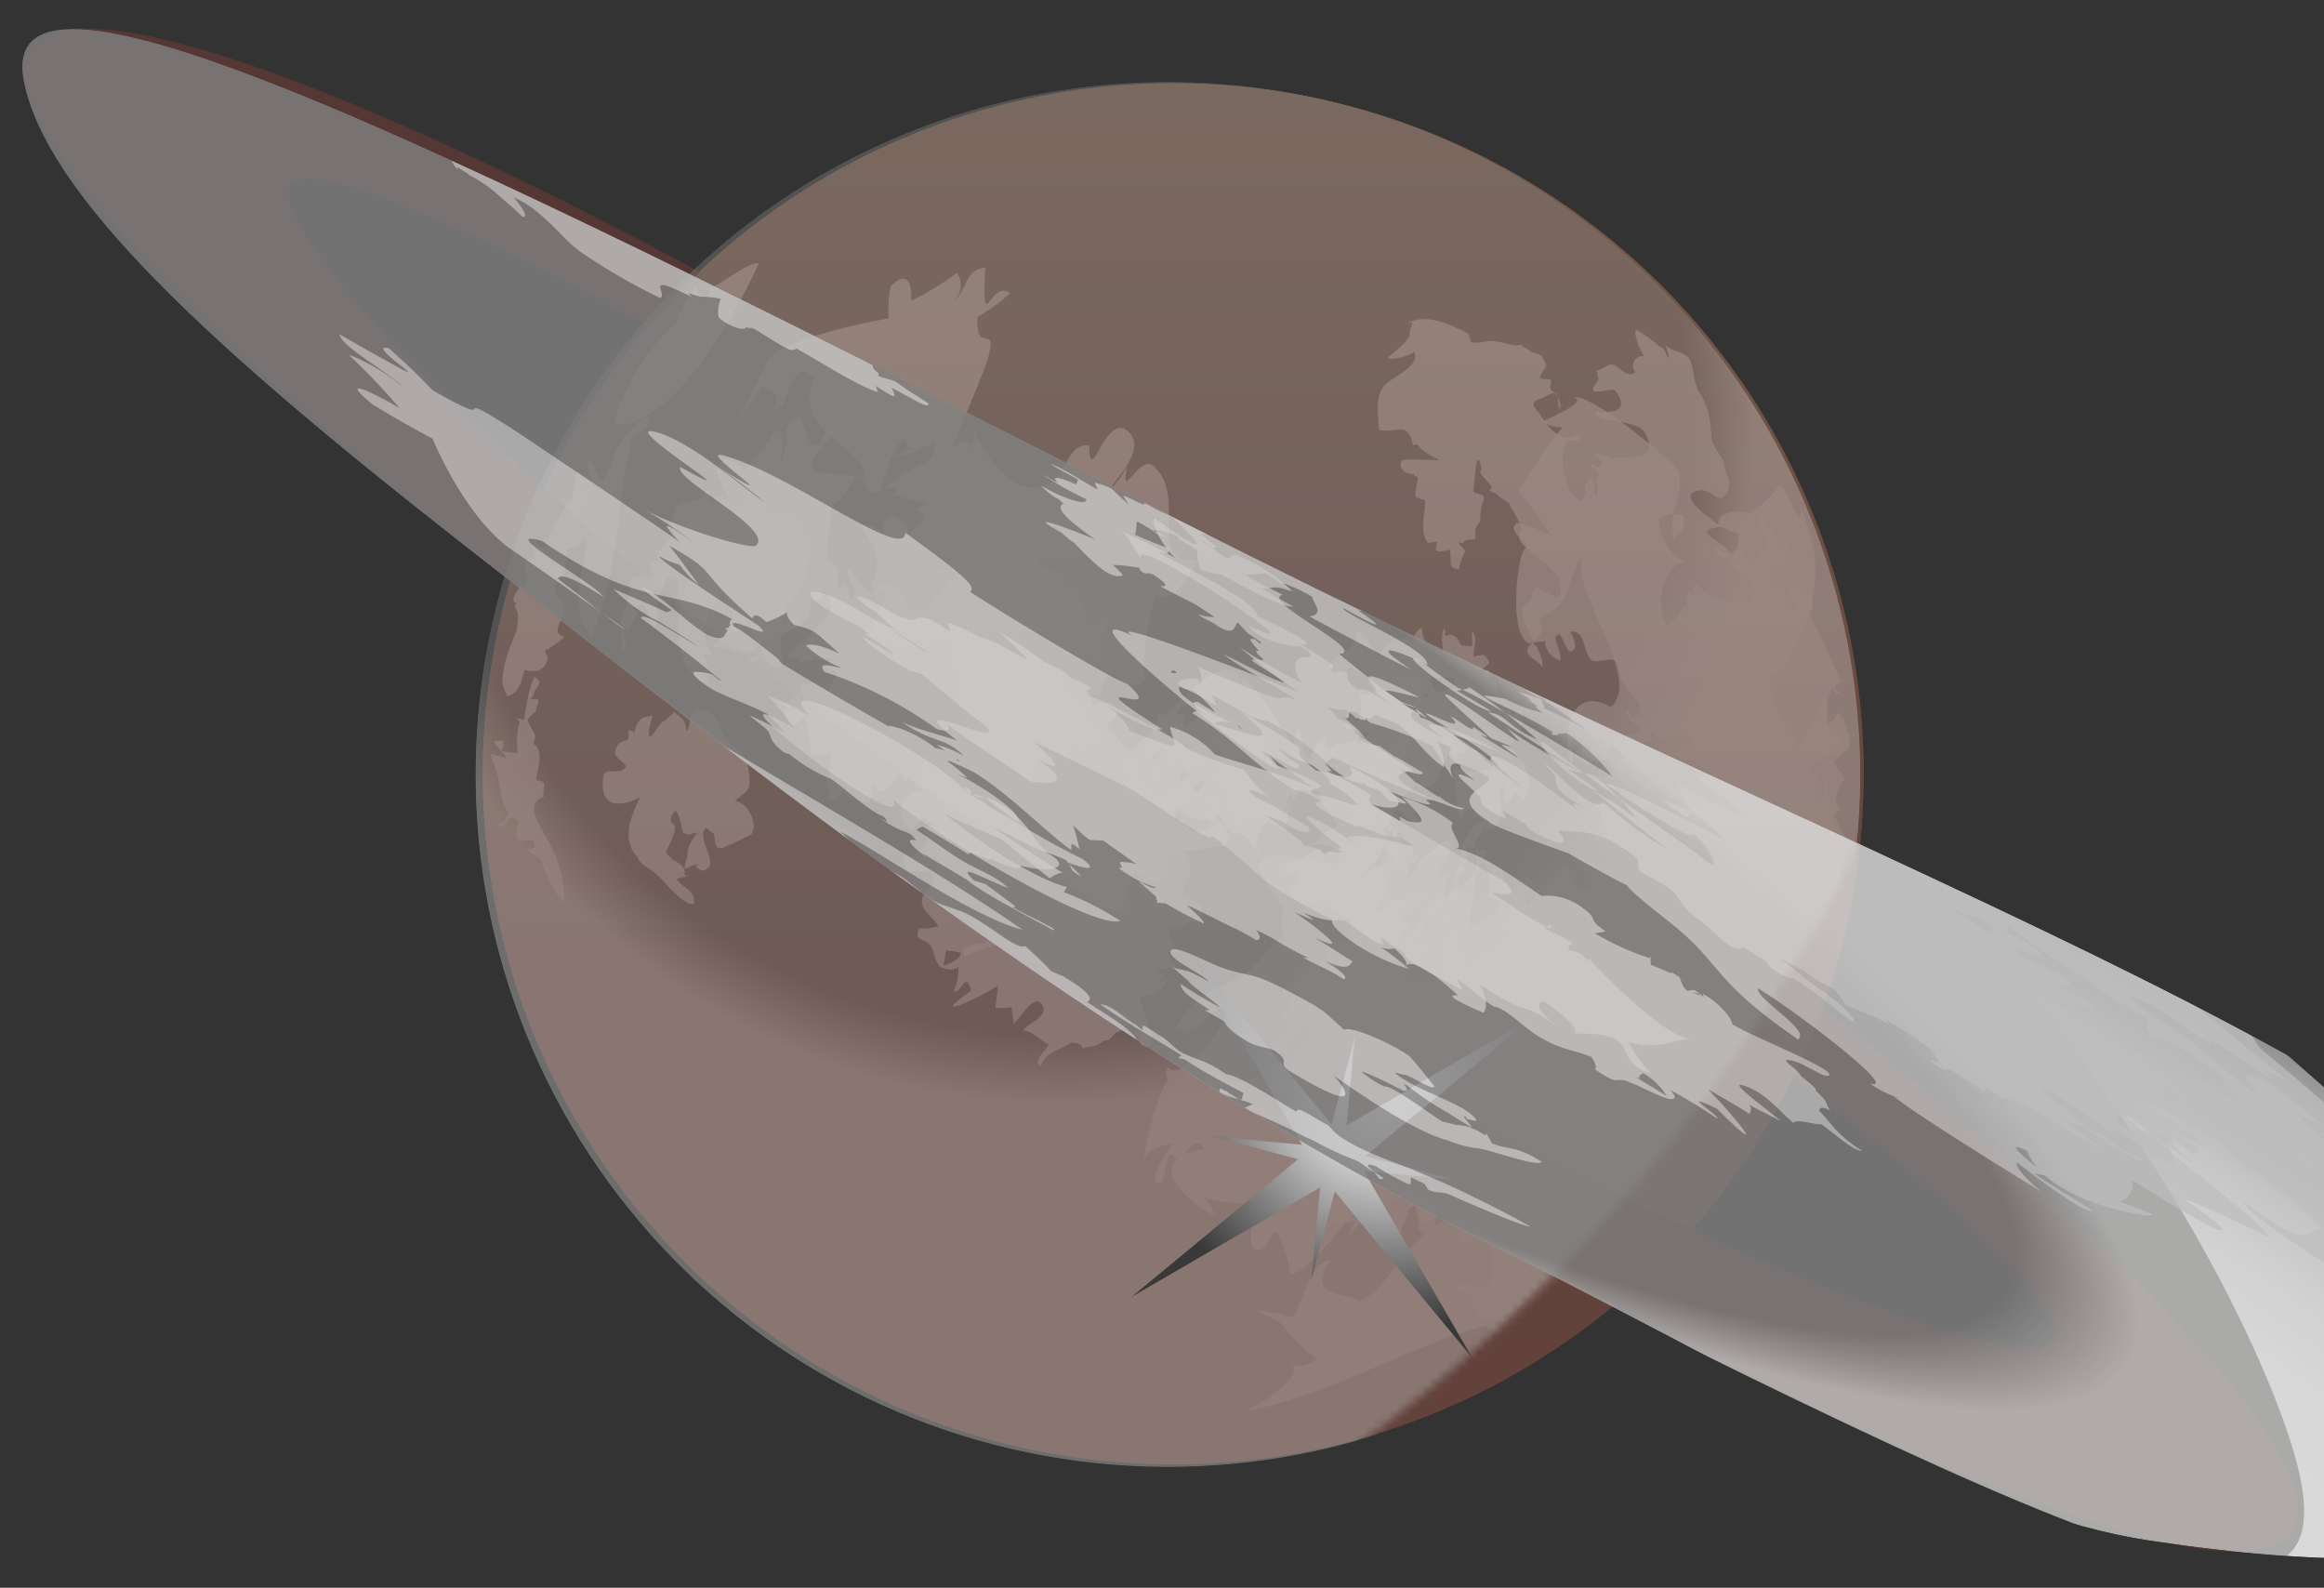 <svg xmlns="http://www.w3.org/2000/svg" xmlns:xlink="http://www.w3.org/1999/xlink" viewBox="0 0 284 194"><rect x="0" y="0" width="284" height="194" fill="#333333" stroke="none"/><defs><style>.cls-1{fill:url(#radial-gradient);}.cls-2{fill:url(#radial-gradient-2);}.cls-3{fill:none;}.cls-4{isolation:isolate;}.cls-5{opacity:0.67;}.cls-6{fill:url(#Degradado_sin_nombre_15);}.cls-7{fill:url(#Degradado_sin_nombre_36);}.cls-8{opacity:0.4;}.cls-14,.cls-8{mix-blend-mode:multiply;}.cls-9{clip-path:url(#clip-path);}.cls-10{mask:url(#mask);}.cls-11{fill:url(#radial-gradient-3);}.cls-12{mix-blend-mode:overlay;}.cls-13{fill:url(#radial-gradient-4);}.cls-14{opacity:0.72;}.cls-15{fill:#ddd;}.cls-16{mix-blend-mode:soft-light;fill:url(#radial-gradient-5);}.cls-17{opacity:0.82;mix-blend-mode:hard-light;}.cls-18{clip-path:url(#clip-path-2);}.cls-19{mask:url(#mask-2);}.cls-20{fill:url(#radial-gradient-6);}.cls-21{fill:url(#radial-gradient-7);}</style><radialGradient id="radial-gradient" cx="16512.46" cy="-3754.35" r="200.88" gradientTransform="translate(15123.3 7725.8) rotate(-140.1)" gradientUnits="userSpaceOnUse"><stop offset="0.65" stop-color="#fff"/><stop offset="0.67" stop-color="#f1f1f1"/><stop offset="0.71" stop-color="#cdcdcd"/><stop offset="0.76" stop-color="#929292"/><stop offset="0.82" stop-color="#424242"/><stop offset="0.87"/></radialGradient><radialGradient id="radial-gradient-2" cx="16929.71" cy="352.32" r="138.24" gradientTransform="matrix(-1.31, -0.29, -1.5, -1.2, 22857.8, 5384.16)" gradientUnits="userSpaceOnUse"><stop offset="0.66"/><stop offset="0.8" stop-color="#fff"/></radialGradient><linearGradient id="Degradado_sin_nombre_15" x1="143.37" y1="-18.19" x2="143.37" y2="242.96" gradientUnits="userSpaceOnUse"><stop offset="0" stop-color="#a1775d"/><stop offset="0.51" stop-color="#7a4b40"/><stop offset="1" stop-color="#77473e"/></linearGradient><radialGradient id="Degradado_sin_nombre_36" cx="141.85" cy="96.5" fx="0.139" fy="9.536" r="166.26" gradientTransform="matrix(0.97, 0.25, -0.34, 1.28, 37.02, -63.15)" gradientUnits="userSpaceOnUse"><stop offset="0" stop-color="#a1806a"/><stop offset="0.11" stop-color="#9f7d68"/><stop offset="0.18" stop-color="#987461"/><stop offset="0.24" stop-color="#8d6555"/><stop offset="0.29" stop-color="#7e5044"/><stop offset="0.3" stop-color="#7a4b40"/><stop offset="0.94" stop-color="#663a34"/></radialGradient><clipPath id="clip-path"><path class="cls-3" d="M129,11.14a84.61,84.61,0,1,1-69.76,97.22A84.6,84.6,0,0,1,129,11.14Z"/></clipPath><mask id="mask" x="-153.87" y="-186.31" width="401.82" height="401.82" maskUnits="userSpaceOnUse"><path class="cls-1" d="M14.45-183.62c109.48-18,212.81,56.16,230.81,165.63S189.1,194.82,79.63,212.82-133.18,156.66-151.18,47.19-95-165.62,14.45-183.62Z"/></mask><radialGradient id="radial-gradient-3" cx="7192.72" cy="-9022.68" r="127.8" gradientTransform="matrix(-0.16, -0.99, 0.99, -0.16, 10176.42, 5776.63)" gradientUnits="userSpaceOnUse"><stop offset="0.07" stop-color="#fff"/><stop offset="0.37" stop-color="#fdfdfd"/><stop offset="0.53" stop-color="#f5f5f5"/><stop offset="0.66" stop-color="#e7e7e7"/><stop offset="0.77" stop-color="#d4d4d4"/><stop offset="0.87" stop-color="#bbb"/><stop offset="0.94" stop-color="#a3a3a3"/></radialGradient><radialGradient id="radial-gradient-4" cx="7235.25" cy="-8978.84" r="84.62" gradientTransform="matrix(-0.16, -0.99, 0.99, -0.16, 10176.42, 5776.63)" gradientUnits="userSpaceOnUse"><stop offset="0.9" stop-color="gray"/><stop offset="1" stop-color="#c4c4c3"/></radialGradient><radialGradient id="radial-gradient-5" cx="6412.55" cy="-1770.24" r="29.91" gradientTransform="matrix(-0.82, 0.57, 0.57, 0.82, 6436.66, -2070.75)" gradientUnits="userSpaceOnUse"><stop offset="0.11" stop-color="#fff"/><stop offset="1" stop-color="#393939"/></radialGradient><clipPath id="clip-path-2"><path class="cls-3" d="M2.91,9.93C-1-10,56.81,19.19,145,64s163.84,69.31,176.52,101.61c8.33,21.22-15.48,29.16-58.83,22.63-21.57-3.25-44.36-18.1-80.56-36.21C134.75,128.34,91.27,93.48,57.22,67,25.18,42,5.62,23.72,2.91,9.93Z"/></clipPath><mask id="mask-2" x="-71.45" y="-66.44" width="550.26" height="341.09" maskUnits="userSpaceOnUse"><path class="cls-2" d="M-68.62-34.23C-90.24-89.3,14.14-72,164.52,4.39S454.35,187.38,476,242.45s-82.76,37.78-233.14-38.62S-47,20.85-68.62-34.23Z"/></mask><radialGradient id="radial-gradient-6" cx="10311.69" cy="-6285.88" r="122.45" gradientTransform="matrix(-1.97, -1, -0.28, -0.72, 18781.59, 5949.4)" xlink:href="#radial-gradient-3"/><radialGradient id="radial-gradient-7" cx="10364.89" cy="-6242.27" r="75.73" gradientTransform="matrix(-1.97, -1, -0.28, -0.72, 18781.59, 5949.4)" xlink:href="#radial-gradient-4"/></defs><title>pag web full</title><g class="cls-4"><g id="Capa_2" data-name="Capa 2"><g class="cls-5"><circle class="cls-6" cx="143.37" cy="94.55" r="84.37"/><circle class="cls-6" cx="143.37" cy="94.55" r="84.37"/><path class="cls-7" d="M222.72,123.1a86.15,86.15,0,0,1-3.58,8.5c21.45,16.78,34,29,31.93,32.16-3.77,5.75-63.24-18.17-122.77-57.16s-96.55-78.29-92.78-84c2.1-3.2,18.95,3.74,43.73,17.24a85.18,85.18,0,0,1,6.29-6.6C41.45,9.55,8.8-2,3.61,6c-7.69,11.75,48,61.82,124.3,111.83s144.47,81,152.17,69.27C285.25,179.16,261.8,154,222.72,123.1Z"/></g><g class="cls-8"><g class="cls-9"><g class="cls-10"><path class="cls-11" d="M129,11.14a84.61,84.61,0,1,1-69.76,97.22A84.6,84.6,0,0,1,129,11.14Z"/><g class="cls-12"><path class="cls-13" d="M129,11.14a84.61,84.61,0,1,1-69.76,97.22A84.6,84.6,0,0,1,129,11.14Z"/></g><g class="cls-14"><path class="cls-15" d="M64.55,70.78c-.15.13-.29.86-.4,1-.06-.07-.88-.76-.79-.93-.09.23.32.46.27.63-.46.83-1.42,2-.5,2.19-.75,1.07.65.09,0,3.19.25,0-1.48,3.1-1.69,5.71-.21,1.16.29,1.68.53,2.51,1.64-.47,1.67-1.86,2.17-3.23,1.53.37,2.51.11,2.82-1.65-.32-.13-.23-.61-.42-.68A11.31,11.31,0,0,0,69,77.8c-1.87-.5-.14-1.91,0-3.38.09-.84-1.3-1.81-1.26-2.52s1.25-1.35,1.32-2.15a17.74,17.74,0,0,1,.76-4.58c.41-1.35,1.39-3.59,1.44-4.79-1.52,0-3.27,3.06-4.36,5.49,0-.05-1-.49-1-.53,0,.12,1,.64,1,.75s-.33.56-.43.81S65.23,66,65,65.73c-.07.45.5,1.88.29,2.58-.12,0-.35-.18-.5-.13C63.89,68.5,64.23,69.8,64.55,70.78Z"/><path class="cls-15" d="M64.73,85.4s.16,0,.13,0,.34-.37.33-.47c0-.79,1.45-1.47.14-2.22-.76,1.4-1,3.67-1.31,5.23,0,0-.92-.2-.92-.18s.43.32.4.43A9.6,9.6,0,0,0,63.28,92a12.34,12.34,0,0,1-2-.21c.08-.26.22-.64.29-.92-.2,0,0-.48-.13-.33a3,3,0,0,0-1,0c-.09.59,1.35,1.53,1.43,2.1-.16-.06-1.82-.5-1.9-.55-.07.49.83,2,1,3.37a2.33,2.33,0,0,0,0,.38,2.59,2.59,0,0,0,.21.61,6,6,0,0,0,.94,2.89s-.36.75-.36.74,0,.18,0,.27-.9.36-.89.34c.09.28.58.14.76.35.22-1.59,1.82-1.54,2.13.72.33-.8.12-.83.3-1.36.08,0-.41-1-.32-1s-.3.65-.28.68c-.3,1-.52,1.88-.2,2.38.06.44,1.63.11,1.9.26.24.67.16,1.13.29.79,0,0-.94.26-.92.32.2.55,1.39.84,1.57,1.33.33,1,2,4.76,2.85,5.07a14.62,14.62,0,0,0-.53-4.1,16.08,16.08,0,0,0-1.5-3.53c-.66-1.31-3.09-4.41-.49-5.19-.17-1.15.68-2-.92-2.07.18-1.47,1-3.73-.35-4.48.68-1.37-.36-1.68-.66-2.86.06-.45,1.07-1,1-1.2,0-.39.37-.84.28-1.24C65.92,85.33,64.73,85.49,64.73,85.4Z"/><path class="cls-15" d="M89.82,97.85c1.64-1.5,2-1,1.66-3.72-.28-2.3-1.45-2.3-2.74-3.79-1-1.21-.71-3.3-2.78-3.55s-1.38,1.57-2,2.47c-.21,0-.16-1.09-.37-1.08-.05-.35-1.12-1-1.17-1.24-.26.32-.81.78-1.12,1.08-.61.1-1.37,1.87-1.93,2-.25-.73.22-1.76.37-2.54-1.77.12-1.83.75-2.22,2a5.29,5.29,0,0,0-.68-.32,3.48,3.48,0,0,0,0,.91c-.06.13.13-.35,0-.23s0,.41-.12.55c-.6.23-1.41.3-1.54,1.57-.06.56,1.07,1.12,1.32,1.68-.79,1.36-2.84-.24-2.79,1.54-.51,4.6,3.72,2.68,4.53,2.2-1.4,2.8-2.2,5.43-.34,7.34.26.82,1.24,1.26,2.2,2,1.12.91,3.26,3.87,4.66,3.76.39-1.69-1.47-2-2.08-3.11,0,0,1.53-.38,1.53-.4s-.55,0-.54,0c-.06-.17.07-.36,0-.53-.13-.65-.67-1-1.43-1.38-.09-.21-.77-.64-.86-.86.4-1.2,1.82-3.25.62-3.7,0-1-.11-.48.49-1.46.61.26.91,2.59.92,2.69.06-.12.47.5,1.5,0,0,.42.19-.17.25,0s-.36.47-.44.73a3.31,3.31,0,0,0-.71,2.1,12.85,12.85,0,0,0-.39,1.57c.47,0,1.64-.83,1.67-.4.12,0-.49.06-.39,0,.61.61,1,.94,1.68.26.91-.92-1.54-3.85-.3-4.84.17,0,.68.68.84.63.47.39-.14,2,1.09,1.85a38.22,38.22,0,0,0,3.65-1.7C92.65,100.42,91.36,98.11,89.82,97.85Z"/><path class="cls-15" d="M76,79.48a2.58,2.58,0,0,1,.4,0c.24-.87-.31-1.78-.26-2.62,0,0,.59.12.6.16a21,21,0,0,1,1.21-2s-.63-.7-.62-.71c1.9-1.37,1.56.8,2.56,2.14,1.24-.9.1-2,.45-3.15.25-.84.86-1.78,1.17-2.73A10,10,0,0,1,83,71c-.11,2.77-.95,3-.07,3,.67.2.75,1.59,1.37,1.36a2.14,2.14,0,0,0,2.16,1.91c2.09,2,6.38,3.26,6.09,1.46a3.3,3.3,0,0,1,.8,1.32,1.31,1.31,0,0,0-.59.2c-.25.17-1.32,0-1.12.82.08-.09,1.32-.9,1.39-1,.46.77,1.79,2.2,2.63.87a9.91,9.91,0,0,1-.14-3.82c.27-.88-.06-1.72.38-2.31.13-.11.23-1,.39-1,.18.17.36.87.38.59,0,0,.64.4.69.41-.28.39-.9.52-1,1-.53.9-1.16,1.39.67,1,1.4-.33,2.39-2.46,2-3.78.06-.1.38.68.45.58a3.23,3.23,0,0,0,1.42-1.76c0-.06-1.55.12-1.51.08.18.4,1.56.24,1.69.61a8.9,8.9,0,0,1,.51,1.58c-.6,2.26-4.55,4.68-5.3,6.25,1.52,0,1.78-.17,1.18.48.13,0,5-.5,5.68-.68-.3.1-1.15,0-1.52.49a2.69,2.69,0,0,0-.86.78s1.54.84,1.57.84a24.53,24.53,0,0,0-1.16,2.17c-.08-.25-1.09-.78-1.19-.85-.7-.52-1.06.27-1.9-.25-.21.53-.41.75-.36,1.1,0,.18.27.58.72,1.27-1.54-.19.43-2.28-2,0-.15.11-.6,0-.7.1s-.48-.06-.54,0l.87.54c-.4.7.16,1.27.23,2.43.71.09,1.37-.71,2-1.14a12.59,12.59,0,0,1,.6,2.47A3.83,3.83,0,0,1,99,92c1,.43,2.59.18,3-.87.08,0-1,.39-.93.41a2.4,2.4,0,0,1,.39,1.63,4.92,4.92,0,0,0,.09,2.15s-.57-.36-.53-.38c-.19.72.56,1.72.18,2.64,1.61.47,1.65-1.21,1.82-1.18.57,1.77,3.15,1.46,3.27,1.69-.12,0,.58-2,.51-2.54.8,2.95,3-.62,3.16-1.28.54.72.61,1.92,1.12.52,1.28,2.11,2.47,1.79,3.5,2.64-.18,0,.07.24-.08.19-.81,1.16-1.7,2.8.67,2,.21.41-.1.19-.17.5-.26-.11-.14.74-.38,1.11-1.82-.35-1,2.46-1.09,3.68a7,7,0,0,0,1.89-.48c-.26.88-1.44,1.61-1.63,2.48,1.22.68-1,2-1.12,2.95-.16,1.48,1.18,1.94,2,3.3a5.24,5.24,0,0,1-2.35.25c-.66,1.63.49,1.18,1.24,1.95s.58,2.48,1.63,2.93c.15-.34.36-2,.49-2.29.08.1.17.13.17.26.43-.23,1.09.12,1.57.12,0,.89-1.61,1.52-2.47,1.67a1.8,1.8,0,0,0,2.17.09,6.1,6.1,0,0,1-.6,3c1,.35,1.49-2.76,2.15-.06-5.25,3.6.1,1.34,3.24-.62,0,.79-.17,1.83-.27,2.66a5.64,5.64,0,0,0,2-.08c-.07.33.31,1.73.2,2.05.78-.52,2.47-3.8,3.47-2.37S125.64,125,125,125.9c1.32.11,2.27,1.39,3.16,1.72-.58,1-2,2.1-.94,2.63.56-1.82,2.39-1.9,3.86-3,.05,0-.51.1-.46.06.54.25,1.32-.12,1.74.8.36-.32,1.51,0,2.54-1,.86.17,1.2-.95,1.61-1,1.11-.18.94-1.71,2.36-.41.68.64-.15,1.93,1.11,2.18,2.25.43-1-5.1-.55-6.18.93,0,3.08-.71,3.15-2,0,0-.53.11-.41.05s-.28.12-.35.16.5-.66.47-.69-.91-.37-.93-.51c.38-.42,2-.39,2.07-.55-.28,1.38.19-.59.21-.59-.41.53-.48-.37-1-1.2.93,0,2.68-.16,1.44,0a4.9,4.9,0,0,1-1.35-3.6l1.78.66c.55-1.35,1.81-.34,2.34-1.63s-1.61-2.12-2.48-2.5c1-2.2,1.94-4.08-.11-5.53,1.43.76,3.3-.65,5.44-.25.56-1.46.71-1.5-.53-3.26-2.5,1.8-3.27,1.49-4.52.54.12-.06-.22-.1-.09-.14.05-.84-.15-.29-.95-.42,0,0,.12-1.79.14-1.75a3,3,0,0,1,2.1-.1c.47-1.34-.1-2.92-.5-4.16-.34,1-1.24,2-2.09,1.35a1.91,1.91,0,0,1-1.25,2c-1.13-.58-1.6-2.13-3-2.6.22-1.5,5,2.91,1.64-2.83.87,0,.88-.48,1.41-.8.19.16.18.76.34,1-.23,1.08.1,1.59,1.29,1.4.06-.82.56-.92,1.13-1.33.17.32-.36.92-.07,1.27.25.66.73,1.12,1,1.8,0,.18.49.18.48.36.1,0,.82-.49.94-.46.09.2-.59.8-.49,1-.38.68.17,1.28.84,1.55-.55.08.06.84.37.69.06.1.1-.23.15-.14-.29.63-.94.56-1.25,1.17.5-.15,1.23,1.17,1.63.84.3-.09.06-1.13.31-1.22.91,1.36,1.58,2.66,2.34,2.75,0,.28.43-.53.35-.24,1.48.3,1.35,2.18,2.77,2.36-.64-.59-.79-.7-.44-1.64.19,0-.2.32,0,.33-.43-.62.44-1.19.3-1.78.25-.19.87-.7,1.18-1,.44.65,1.18,1.44,2,1.33,0-.65.25-1.49.09-1.79.06-.07-.31.39-.35.35.36-.17.43-.94.8-1.33.24.13-1.19-.66-1-1.22.49.06,1.38-.84,1.07-1.4.14.17-.29.9-.06,1.22,0,0-.3-.42-.34-.41-.2,0-.29.69,0,.62,0-.1.39-.27.38-.37a1.61,1.61,0,0,1,0,.61c.7-.06,1.26-1.12,1-2,.34-.2-.47.39-.23.41s0-.22.13-.13.92-.5.95-.32c.11,0,.19-.37.3-.4a19.43,19.43,0,0,0,1.77,1.18c-.21.3-.76,1.15-.57.44.16.08.26.53.43.59.12.38,1.14,0,1.05.44.68.15,1,.21,1.71.34.07.17.54,1.26.64,1.4-.73,1.28-3.29,1.71-3.92,3.06a26.69,26.69,0,0,0,4.91-.47s.38.71.37.74c-.48.29-1.84-.33-2.52.25-.23,0-.14.39-.29.48-.63,0-1,0-1.58,1-.62-2.17-1.83-.26-2.81.25s-2.41-.18-2,1.87c.42-.17,1,0,1.51-.35,0,.78-.2.83-.18,1.57-1.52.15-.61,2.45.83,2.42,2.11,0,.88-1.07,3.19.46,1.18.77,2.79,1.2,2.7,2.86-.11,2.1-1.75,1-3.28,1.58.56,2.82-.8,2-2.71,3.07-.34.21-.66.91-1,1.18a7.64,7.64,0,0,0-1.23,1c-.79.84-.08,1,.91,1.43l-.29,1.38c-1.22.08-1.39,1.19-.45,1.8,0,.64-1,1.92-1.36,2.43-.56.78-.76.37-.83,1.54,1.73-.26,2.48-1.14,3.27-2.78a18.27,18.27,0,0,1,1.82-2.06c.11.62-.35,1.24.22,1.3-.8.49-.49,1.31-.52,2.1-.14.11-2.24.8-2,.84,0-.1,1,1.78,1,1.74,0,1.72.92.46.91.76-.33,0-.41,2.22-1.43,2.95a9.81,9.81,0,0,0-1.66.56c-.13,0-.49-.66-.61-.7.06.06,0,.07,0,.12-.3.16.55.07.43.17,0-.32-.68.05-.61-.28-.6,1-.21,1.1.57,1.28,0,0,.66.37.66.39s-.65-.32-.53-.35.26-.43.42-.42c-.59,0-.94,1.27-1.13,2-.33,1.21.18.56,1.13.66-.14.17-.46.89-.59,1.06,2.83,1.57.15,4.48.91,6.74.53-.5,1.76-3.65,2.62-2.85-.13,0-.37.3-.55.32,0,.27.45.59.76.86-.42,1.24-1.93,4.08.31,3.9.1-.16-.65-1-.59-1.17-.27-.17,1-1.13.7-1.32.37-.2-.63-1-.42-1.44a14.84,14.84,0,0,0,1.72.48c0-.07-1.12-.36-1.16-.43.22-.5,1.06-.69,1.27-1.2.44-.6.76-2.35,1.9-.85a21.68,21.68,0,0,1-1.69,4c.64-.06.85.28,1.48.21a16.66,16.66,0,0,0-1.57,2.93c.65-.23.86-.26.49.69,1.19.56,5.79-1.09,4.85-.23,2.68,0-2.09-2.71-2.6-2.73.25-2,4.58.7,4.6,1,.23,0,.09-.47.27-.54.73,0,0,.27.36-.26-.11,0,.44.22.35.21.52-.41,1.51-1.11,2.05-1.55-.05.94-.3,1.64-.39,2.57.73-.69.69-.49,1.73-.18,0,1.29-1.09,2.51.36,3s1.26-1.78,1.67-2.65c.08-.16-.16.22-.07,0,.05.57,1.32.46,2.6.36a3.61,3.61,0,0,1-.16,1.49c-.19,0,.65.39.46.44-.18.88-.42,2.19.86,1.72.71-.26,1-1.84.78-2.15.46-.21.7-.71,1.24-1.17,1.24-.28,1.91-2.05,2.05-3.93a38.07,38.07,0,0,0,1-4.74,5.25,5.25,0,0,1,.77-.33c.47,1.78-2.15,5.32-.62,6.59.13-.94.66-3,1.41-3.65,1.16-1,.94-.2.58,1.1,3.21.66,1-2.18,1.3-3,.06-.15-.75-.2-.47-.3a4,4,0,0,0,3.13,1.86,5,5,0,0,0-.29-2.95c.44-.59-.39-2.29.2-2.78a9,9,0,0,1-.08,2c.12.06-.06.43,0,.54s1.21-.33,1.25-.21-.06.18,0,.17c.37.61.56,1.31,1.32,1.28,1.35-.06,1.16-2.44-.15-2.54,0-.12-.27.34-.32.37.14-.34,1.15-.31,1.54-.65-.24-.08-2.07-.17-2.33-.24a5.16,5.16,0,0,1,.69-2.47s.21.25.25.27c-.16.42.5.55.84,1.07.26,0-.41,1-.18,1a7.88,7.88,0,0,1,.46,1.15,2.37,2.37,0,0,1,1.77.08c.07.17-.24-.08-.18,0s.47-.38.45-.3c-1.62,1.28-2.18,3.68-2.94,5.74-.78.65-.5,1.47-.56,3.47-.95-.15-2.88-.48-3.42.4,1.41,1.14.42,3-.61,4.19,0,0,.38.17.38.18-.84-.77-1.76,1-2.62,1-.19-.05-.86,0-1.06-.09-1-.63.48-3-1.26-2.31.06-.29-.26-1.7-.19-2-2.65.9-.84,3.85-1.27,5.65s.55,2.51-1,2.76c-.85.13-3.13-1.14-3.13.57,1.07.63,2.65.25,3.74.29.1.21-.53-.05-.51,0a10.28,10.28,0,0,0,.93-.48c-3.63-1.05-3.05,4.94.93,3.67.73-.24,2.89-2.38,3.6-1.53,1,1.23-2.6,2.35-3.35,2.72.47,0,1.3.47,1.77.46-.12.09-.94.47-1.28.65.32.05.4.35.73.4-.22,1.48-1.55.85-2.54,1.63s-.89,3.43-1.71,4.19a24.53,24.53,0,0,0,3.68-2.61c.94-.8.59-2.25,1.73-2.85,2.21-1.16,4.64-1.44,5.92-3.58.05.21-.2.07-.17.28.8,0,1-.66,1.53-1.1,2.07-1.16,4.12-3.45,6.14-5.56.51-.3,1.36-.35,1.84-.68,1.23-.86.81-2,1.46-2.89.34-.37,1.52.06,1.77-.2s0-1.16.26-1.37l.84,1.27c.05,0-.12-.44-.06-.48s.41.08.55,0c1-.68,4-4.44,2.32-5.27.58-.71,0-2.15.94-2.62.05.13,1.26,1.14,1.28,1.34,0,0,0,.58,0,.59-.09.16-1.86.26-1.92.43-.09-.51.49-1.37.53.16.21,0,.24,1,.33.9s-.53-1.53-.54-1.46c.35-.25.8-.21,1.11-.61.19,0,1,.62,1.11.62.25-.64,0-1.71.21-2.53a4.27,4.27,0,0,0,.45-2.73s.14-.82-.21-.82l0,1.59s-.39-1.4-.44-1.4c-2.59,1.67-4.48,2.62-3.68.22-.15-.25.92-.66,1.59-1.57a3.66,3.66,0,0,0,1-1.83c.08-.14-.18-.32-.12-.46-.07.05-.15-.64-.24-.6s.77,1.17.75,1.14c.52-.69-.32-1.32-1.05-1-.06-.51.19-3.44,1.16-4.28.33,0,.71,1.35,1,2a19.67,19.67,0,0,1,.89,3.63c.21-.46-.18-.67.13-1.15-.64,2.46,1.44,3.09.53,5.76.36-.35.16-1.33.62-2,0,.06,1.13.89,1.18.94,0-.15-1.19-1.11-1.15-1.26,1.46-2,4-4.26,4.4-5.74a4.66,4.66,0,0,1-1,.16c0-.13.51-3.15,1.27-2.91-.1,1.27-.84.72-.79,1.49a2.17,2.17,0,0,0,1.37-.5l-.79-.9c1.9-1.63,3-5.58,3.88-8,.15-.46,2.57-1.7,2.5-2.11,0,0-1,.11-1,.07.29-.94.38-1.59.48-1.82-.59,0,0-.58.73-1.63.09.21-.41-.25-.3,0,0,.15-.61.39-.64.82.06-.24,1.21-.17,1.26-.38,0,.06-.31.56-.29.64,1.13-.42,1.41-2.47,1-3.42.09-.32,0-.21.1-.45.39-.94-.25-2.33,0-3.37s1.28-3.44-.41-1.55c0-.14-.67-.5-.71-.71s.33-.38.41-.6c-.09.07.32-.05.21,0-.06-.35-.18-.55-.22-1,.4-1.44,1-2.69.34-1.92.06-.2.09-.65.21-.7.15-.61-1.18-2.08-1.6-3.51,0-.2.78-.56.78-.78s-.44-.35-.5-.54c-.28-.9.23-1.53.41-2.32.2-.27.09-.52.59-.51.09-.86-1.23-1.63-1.25-2.45.1-.17.7-.44.63-.66.11-.42,1.09-.54,1.18-1,.3-1.5-.7-3-1.12-4.64-.07.26.39.72.25.94-.55-.16-.37-1-.87.18-.13.13-.88.7-1,.8a8.06,8.06,0,0,1,.6-4.48c.06,0,.41.62.45.61a6.07,6.07,0,0,0,.87.13c0-.06-1.37-1-1.38-1s.62.25.58,0,1-.46,1-.72a.47.47,0,0,0-.42.21c-.55-1.67-2.58-5.57-4-8.73l.4.33c.06-1,.72-2.66-1.56-2.33-.05.28.51-.69.45-.42-.22-.64-2.13-1-2.16-1.45-.15,1,1.69,3.12,1.21,4.23-.28,0-.88-.56-1-.62s.11-.24,0-.3c-.36-.82.09-1.82-.76-2.46-.06.09-.34-.23-.45-.16a6.37,6.37,0,0,0-.24-1c0,.1.7.24.7.41-.23.16-.95.82-1.13,1-.09-.68-.16-2-.21-2.64.11-.06,1.06-.18,1.19-.22.3.25.08.46.5.72a9.59,9.59,0,0,1,.5-2.49c-.09-.07,0-1.1,0-1.19s-.64,1.16-.68,1.15a14.42,14.42,0,0,0-.85-1.57c-.27-.52-1.49-2.46-2-3.14-.2,1.45,1.33,3.2,1,4.75-.08.12-.23.19-.34.35-.4-.47-.43.54-.81.29,0,.77-.57.71-.54,1.46-.69-.54-.71-1.68-1.25-2.31-.8.47-1.23,1.54-1.84,1.51,1.91-1.92-5.77-3.54-.8-4.15-.63-.62-6.06-4-2.52-4.47,1.44-.18,2.56,2.27,3.46-.13.3-.78-.3-1.92-.48-2.71,0-1.08-1.34-2.18-1.58-3.45-.16-2.09-.2-3.59-1.53-5.7-.7-1.11-.65-3.31-1.3-4.18s-2.07-.73-2.84-1.59a7.55,7.55,0,0,1,.45,1.56c-.34,0-.39-.91-.65-1.06a.55.55,0,0,0-.4-.22,16,16,0,0,0-3-2.14c-.25.79.58,2.59,1,3.24a1.18,1.18,0,0,0-1,2c-1.33.71-1.82-.75-2.84-.95-.64-.13-1.36.72-2.06.71.49.33,0,.38.37,1,.06.11-.91,1.07-.65,1.46s2.39-.39,2.67,0c1.92,2.5-.4,2.78-2.39,2.56-.33,1.55,5.2.69,6.13,2.76,1.67,3.72-2.26,2.42-3.92,2.94-.64,0-1.08-.45-1.42-.45s-.74-.09-.87-.26c-.22.58.61.68.87,1.27.07,0-.32.6-.26.63-.18,0-1.11-.62-1.27-.6,0,.34,1,1,1.21,1.34,0,0-.24.19-.27.23.16.13-.32.82-.23.9s.06-.06.2.09c0,.23.11,0,.09.23s-.08,1.12-.28,1.31c-.31-.87.15-1.7-.55-2.32a1.49,1.49,0,0,0-.56,1.93c-.13.11-.4.9-.58,1-1.38-.88-1.77-1.82-2.19-3.92-.32-1.62-.27-4.14,1.69-3.47,1.12-1.63-.66-.15-1.58-.46-1.54-.53-2-1.32-3-2.77-.49-.78-1.59-1.52.14-2,.35-.1,1.48-.92,1.83-.57.43,1,.05,1.73.54,1.77,0,0-.52,1.38-.53,1.34s.23-.83.3-.77c.53-1.45-.14-2-1-2.89-.18-.22.2-1,0-1.15s-1.2,0-1.32-.26c0-.43.72-1,.52-1.37.11.06,0,.31.1.36.13-.24.22-.82-.11-1-.09-.76-.7-.94-1.5-1.09-.29-.3-.15.19-.36.46,0,0,.24-.4.23-.41.12-.47-1.21-.56-1.07-1-1.15.34-2.08-.32-3.11-.35-.93-.25-2.07.26-3,.09-.25-.1-.29-1-.56-1.14-2-1-5.05-2.5-7.25-1.22,1-.09.37-.19.41.63-.39,0,0,.31-.17.33-.05,1.19-.41.85-.55,1.35a17.63,17.63,0,0,1-2.16,1.87c.52.47,2.47-.19,3.24-.63.77,1.86-2.91,3-3.83,4.29s-.59,3.38-.47,5.22c2.19.45,3.51-1.23,4.14,1.91.66-.5.67.28,1.37.68.45.38,1.54.86,1.82,1.15-.51-.09-4.36-.23-4.53,0-.66,1,.67,1.72,1.49,1.65,0,0,0,.16,0,.2.33,0,.74.68.7.6.18,0-.43-.42-.25-.54,0,.87-.45,1.77-.26,2.45.07.26,1,.42,1.16.52-.08,2-.71,3.94.34,5.19-.06,0,1.2-.18,1.14-.16-.32,1.1-.32,1.3.71,1.15,0,0,.81-.18.82-.17.28,1.3-.35,2.42,1.11,2.34a7.12,7.12,0,0,1,.77-2.12c.08-.11-.9-1-.82-1.07s.48.07.54,0c1-1,1.69.39,1.5-1.29-.1-.82.89-1.3.6-1.71,0-.5.12-.88.17-1.55a1.69,1.69,0,0,0,.25-1.11c0-.21-1.08-.4-1.25-.57.25-2.86.46-5.54,1-2.75-.58.52.78,1.29,1.25,2.21-.19.19-.48.41.23.65,0,0,.22.08.22,0,.4.59,1.34.92,1.79,1.45-.07.08-.18.08-.05.13A14.08,14.08,0,0,1,186,64.66c-2.2,2.58,6.41,4.27,4.42,8.36-1.36-.21-3-2.35-3.22-.4.13.07-.28.87-.2.95-1.95.45-.45,3,.4,4.79-1.79,1.68.13,1.92,1.13,3.15a5,5,0,0,0-.75-2.45c0-.16-.36-.26-.36-.56.45-.06,1-.09,1.42-.18a2.35,2.35,0,0,0,1.81,2.35c.21-.74-.53-2.18-.6-2.88,0-.05.45-.26.48-.31.47.34.88,2,1.26,2.08,1.12.23.65-1.82,0-2.34,1.92-.46,1.65,2.35,2.63,3.38.54.57,2.45-.41,3.08.23.47.48.39,2,.83,2.58s1.41,1.82,2,2.66c.11.24,0,.42,0,.66.07.75.34.61,0,.77-.1-.24-.4,0-.5,0,0,.22.08.24.1.38-.46.08-.75-.75-1.17-1.19-.09.32.37.9.38,1.24.33.08,1,.85,1.35.92-.36,1.11-2.22,1.08-3.21,1-.39,1.71,1.22,1.79,2.37,1.85,0,0,.35-1.13.36-1.13s-.11,1,0,1c.47.13.21-.57,1-.87.38-.14.7-.08.9-.36.26,0-.44-.36-.11-.92,0,0,1.09,1,1.13.95.63-.25,3-.82,3.41-.25,1.31,1.76-1.52,1.31-2.12,1.88,1.68,1.48,2.2.46,3.19,1.38.23.6,1.62.62,1.81,1.17-.34.62-3.06.49-3.38,1.52.68.58,2.28.49,3.13.53a15,15,0,0,1,.61,1.71c-2.8.14-1.47-.67-.72,0-.21.16-.1.18-.19.33.24.13.23.24.57.32,0,.13.18.29.08.43-.7-1.59-1.72-.43-2.9-1,.14.43.35,4.59-.07,5.37a12.57,12.57,0,0,0-2.32-2.78,12.37,12.37,0,0,0-2.5,3.49c-.76-3.72-.18-3.67,0-8,2.53-2.6-8.73-6.41-9.07-4.4.22,1.61,3.34.81,4,.48a4.46,4.46,0,0,0,1,1.89c-.58.08-1.82-.18-.88.24-.35,1.11-2.84-1.35-.87,1.57,2,.37.87-.45,2.64.42-.21.7-3.35,1.49-3.31,1.47.07.23,2.64,5.9,0,3.68-.3.64,2.23,4.55,2.3,4.92-1.78-4.21-3.34,2-3.11,3-.13-.22.36-.65.24-.84s-.3,0-.28,0-1,.59-1,.6a7.56,7.56,0,0,1-1.41-3.64c-2.17.25-2.7,2.49-3.85,2.58,0-.83-.06-1.05.35-.92,0,0-.08,1.27-.07,1.27-.32,0-1.18-1.38-1.67-1.78-.11,1-.3,1.24-.48.44-1.2,3.32,4.14-1.57.58,3.67.89-2,.26-.2,0,.4,0-1.74-.41-4.36-1.67-2.88a3.73,3.73,0,0,1-1.36-2.3c-3.92-3-1.09-.3-1.62,3-.68,0-.93-.11-.08.38.39-.14,1.41.6,1.62.49-.32,1.15-2.28,2.36-4.07,3.06.42-1.82,1.51-9.08.64-9.9a27.55,27.55,0,0,1,1.43-2.62c-.94-1.65-4.19,3.78-2.6,4.75.33-.19.33-2.07.38-2.2a15.28,15.28,0,0,0,2.3.72c-.14,1.42-2.18,3.56-3.23,4.43-1-1.87,1.91-2,0-3.12a52.89,52.89,0,0,0-1.82,6c-.36-1.84.14-4.4.77-4.72a17,17,0,0,0-1.55.81c-.61-.38,2.75-5,1.12-4.76.09-.41-2.37,1.73-3.92,3,0,0,.69,1.3.67,1.25s-.73-.73-.76-.57c-.54.39-.54,1-.89,1,.79-4.78.41-.14,1.36-2.83-1.42,0-.31-.8-.4-1.47-2.17,1.37-1.72-1.89-2.66-1.44-.51,1.21-.36,4.35-2.69,4.62-.19,0-.29.59-.36.69-.24,0,.25-.06,0-.13.38-.54,3.16-4.68,1.68-5.56.86-.14,1.23-.46,1.64-.21-.25-.33-.57.57-1,.53.06,0,.12-1.49.19-1.55s.7.83.9.86c-.06-.24-.57-.69-.56-.84s.34-.94.44-1.08c.53,0,2.3,1.84,2.79,2.1-.13-.8-.45-2.74-1.44-3.13-.82-.31-1.8.59-2.84.45-.09-.12-.56.89-.58.74-.27,0,.12-1.29-.14-1.39,0-.14.08.16.11,0s-.87-.49-.84-.6c.27-.72,1.67-.63,2.43-.68-.22-.22-1.35-.66-1.59-.91,0-.09,1.36.09,1.44,0,.37-.15.45-1.72.68-2,2,1.22,1.49-1.24.7-3.48,0-.13,0,.67,0,.63,4,.16,1.6-6.32,2.42-6.4.45.69,1.25.69,2.07.66a6.74,6.74,0,0,1-1.14-2.17c.54.12,2.75,0,3.22.1a3.31,3.31,0,0,1-.4,1.48c1.49.71.79,1,.24-.66.12.4.81.4,1.08.63,0,.48.91.7.71,1.13-.23.12-.72,0-.47.08a5.08,5.08,0,0,1-.13,1.18c-1.74-.07-5.06.36-3.86.38,0,.37.94.86,1.34,1.17.24,1.77-.1,3.75,1.83,4.61a4.49,4.49,0,0,1,.23-2c1.25.79,2.1.52,2.94,1.85,1.39-.52,2.12-2.43,1.28-3.43-.27-.84-2.65-.15-1.66-1.42.18,0,.48-1.07.65-1.09.12.17-.41,1-.44.83a4.33,4.33,0,0,0,.93.28c0-.57,1-1.07,1-1.78.13.14-.89.32-.75.39,1,.46,1.23,1,2.25,1,.34-2-2-2.15-1.67-4.27-.92.14-.63-.62-1-1.25,0-.23-1.18.31-1.28.24S182,81.18,182,81a2.2,2.2,0,0,0-.71-1s-1.19.22-1.22.19c0-1.09.5-2.37-.11-3-.24.49.07,1.22-.1,1.79,0,0-1.25-.1-1.29-.12-.36-.7-.52-1.13-1.33-1.34-.13.09-.48.1-.56.23-.15-.28,0-.71-.16-1-.5.7-.24,2-.15,2.81a2.65,2.65,0,0,1-2.58-2.86c-.48.09-.65.55-1,1,.23.38-.36.26-.24.55-2.25-.63-3.3.45-4.16,2.14-.09-.47-3-5.52-2.6-1.83.31,0,.07-.77.36-.82,0,.14-.65.73-.83.88s-.15.26-.22.39c-1.36,1-4.2,2.31-1.32,3.2.34.1,1-.56,1.22-.63a19.32,19.32,0,0,1,2.66,1.69c-.4-.17-1.17.24-.06.55.07.13.21.12.23.31-.36,1.16-1.3.75-1.72.44,0,.54.22,1.61.3,2.34-.13.28-.32.93-.45,1.16a3.76,3.76,0,0,1-1.42-1c-.48.46.22.89-.2,1.21-.18,1.24,1.87,1,3.22,1.27,0,.06-1.1.62-1.12.69s-.27.68-.33.77.82,0,.73,0c-.11-.2-1.13.28-1.17,0-.07.17.45-.35.37-.23-.56-.56-1-.28-2,.19-.09.26-.58-.39-.65,0-.37-.22-.66.62-1.11.33-2.06-1.27-1.21-.58-2.19,1.48-1-.4-1-2.83-1.31-3.88-.72.61-.84,3.38-1.07,4.61-.11-.08-.24-.14-.37-.25-.37-.48-1.26-.61-1.77-.84a22.94,22.94,0,0,1-2.89-5.13c-.14.31-3.4.45-3.42.24,2.18.22-3.18-2.09-3.18-1,.26.35.83.9,1,.45a5.32,5.32,0,0,1-2.52,1.62c.21-.16.14-.74.3-1.09-1.29-.67-1.74.14-1.93.86.08-.62.12-.94-1.3-1.15-.55,2.93-3.85,3.74-4.48,6.69a1.34,1.34,0,0,1,.78,1.7c-2.06-1.19-2.06.52-1.13,2.24,0,.08.3,0,.39,0,.49.79,1.09,2.32,2,2.17,0,0-.18.29-.07.26a5.6,5.6,0,0,0,1.62-.08l-.5-1.9c-.52.2-.28,1.32-.31,1.37s-.53,1.4-.3,2c-1.12-1-3.53-3.53-6.43-4.39-.17-.11-.3.49-.45.4.08-.56.71-1.68.55-2.18-.56-1.76-1.61-.22-1.89-.12-.58.22-.92,1.52-1.51,1.55-.07-.11-.12-.22-.55-.09a1.83,1.83,0,0,1-.13.16c-.64,0-1.25-.85-2-.91a3.48,3.48,0,0,1-.85-.33c.79-.07.16-.58-.63-1.21,1,.33,1.25-1.64,2.17-2.46a10.87,10.87,0,0,0,.55,1.13c-.54.88.47,1.94,2.11,1.61-.07-.69.46-2.26,0-3.46,1.16-1.18,1.66.9,1.72.89-.08-.68,2.87-1.63,2.89-1.68a11.06,11.06,0,0,1-2.4-3.65c1.49-.4.17-6.4-.35-6.21,1.22-.12.49-.26,2,.07.35-1.66-.88-.69.28-1.74.27.07-.45-1.08-.25-1.31a8.32,8.32,0,0,0,1.22-2.84c-.81.33-2,1.63-2.91,1.87-.08-1.62.21-2.17-.78-3.07a4.77,4.77,0,0,0-.39-1.94c-.42-.22-1.34.19-1.78,0,.13-.82.63-1.08-.49-1.77-.83-.52-2.2-.15-2.48-1.8-.15-.07.12-.11,0-.24.21-2.2-1.27-2.79-2-.74-.12.33-1.61.86-1.41,1.65A8.51,8.51,0,0,1,123.2,67c-.31,1-.14,3-.92,3.56.12-.74,1.36-4.36,1-5.73-.17-1.41-2.58-2.81-3.66-1-.36.6.14,1.68.2,2.47-.07.06-.63.33-.62.47s.23-.1.27-.1c0,.17-.2,0-.26.08s-.32-.31-.41-.21-.44,2-1.05,1.88c-.09-.3.24-1.74.14-2-1.34.35-1.72,2-1.67,3,0,.24.57.39.6.76-1.49,1.85-3.16,3.21-3.51,4.13-2.72,1.89-3.9-6-6.87-1.61-.56-.85-2.33-2.42-2.71-3.47-.94,2,2.07,2.66.1,3.93a2,2,0,0,0-.81-1.71,11.55,11.55,0,0,1-.75,1.5c-.2,0,0-.27-.2-.12,0-.25.57.15.71-.27s-.36-1.09-.57-1.15c.37-1.17.36-1.86-.2-2.29-.26-.2-.63-.75-1-.71a64.74,64.74,0,0,1,.76-6.79c.14-.25.68-.26.87-.55.59-.89,2.71-3,.76-3-.35,0-.57-.38-.86-.06-1.53-.23-3.08-.1-3.49-1.29.28-1.33,2.7-2.63,2.67-4.14-.77-.23-1.32,1.26-1.57,1.89-.07,0-1.08-.32-1.14-.3-.23-1-.94-2.23-1.35-3.39-1.12.53-2,2.17-1.58,3a12.26,12.26,0,0,1-.69,2.51c0-1,1.08-3.67-.78-3.62a31.22,31.22,0,0,1-4,5.22c-.24-.17.39-.47.26-.64a4.39,4.39,0,0,0-1-.75,1.34,1.34,0,0,0-2.23.67c-.35.84,1.1,2.49,1.25,3.71a10.36,10.36,0,0,1-2,1.18c-.18-.85,0-1.58-.47-2.26-.31.25-.7.93-1.1,1.17-.7.3-2.14.12-2.79,1-.21,0,.15.46.22.39a2.19,2.19,0,0,0-.4,2.74c-.43.91-1.7,1.81-2,2.8-.13.25.17.43,0,.65.1,0-.76.24-.65.19-.05.15,0-.57-.05-.42s-.29.86-.17,1c-.1.34.44.59.36.92a2,2,0,0,1-.72.4,1.38,1.38,0,0,0-2.3.85c-.14-.12.43-.33.42-.42-.4.4-.31,1.79-.58,2.88C75.43,75.17,76.07,78.3,76,79.48Zm65.75,40a1.22,1.22,0,0,0-.15.17s-.35-.54-.35-.57Zm2.84-29.58,0,.15-.51.19Zm-4.1,10.51s0,.22-.05.26a2.15,2.15,0,0,1-.39-.83C140.13,99.86,140.39,100.4,140.46,100.41Zm-6.57-22.36a3.92,3.92,0,0,1-.48,0A1.28,1.28,0,0,1,133.89,78.05Z"/></g><g class="cls-14"><path class="cls-15" d="M82.73,39.48c-1.29.43-7.18,7.91-7.63,12.39,6.81.6,14.65-13.08,17.61-19.66C91.37,31.72,86,36.71,86,34.9c.9.69.88,1.24,0,1.67A5.4,5.4,0,0,1,85,35c-.61,1-2.2,3.23-2.29,4.53C82.54,39.54,82.8,38.46,82.73,39.48Z"/><path class="cls-15" d="M77.49,53.11c.7.17,2.19-1.43,1.54-2.27-4.27,3.62-3.16,3.55-5.29,7.85-1.17-.92-1-2.29-2-2.37a13.83,13.83,0,0,0,.53,2.46L70.73,57.6c-1.88,3.38.75,6.15-2.33,8.31-.22,2.75,4-.28,3.12-.23.79,2.17-2.82,8.61.76,11.91,3.4-6.67,3.26-19.4,5.21-24.48C77.46,53.1,77.46,53.2,77.49,53.11Z"/><path class="cls-15" d="M95.83,73.6c4.76-1.88,3.18-13.48-2.23-10.08a3.38,3.38,0,0,0-.55-2.7,25.31,25.31,0,0,1-3.94,1.81C89.46,55.34,78,70.36,85.4,69c-2.78,2.53-4.27,12.9,1.1,14.53a4.28,4.28,0,0,0-.75-3.63l1.54.18c-2.29-1.88-.84-6.29,1.38-8-.9-.89,1.52,5.5,1.48,3.38-.94,1.21-2.13,2.23-3,3.54.07,0,3.36.66,2.74.94a24.08,24.08,0,0,1,1.52-4.6c.68.12.15,4.46,1.83,3,.5-.47,7.6-1.74,2.62-4.7C97.88,72.79,97.14,74.38,95.83,73.6Z"/><path class="cls-15" d="M90,51.62c-.13-.06,3.15-4.28,3.11-4.28q2.46.27,1.55,2.9c2-.53,1.84-7.16,4.88-4-2.95,6.61,5.91,8,6.13,12.06-.39-.05-1.83-.39-1.94.33,2.53-1.3,1.92,2.69,3.7,1.35,0,.4,2-6.54,3.24-6.44a1.57,1.57,0,0,0,.61,1.31,4.48,4.48,0,0,0-2.13,1.27c0-.06,6.06-2.16,6.49-2.82-.46-.16-.93-.32-1.4-.46.14,5.09-1.33,2.4-6,6.73q2,.09.9.87,2.7.8,5.44,1.38a3.19,3.19,0,0,0-2.64.34c1.65,1.45.95,1.31-.74,2.94A3.32,3.32,0,0,0,108.77,63a1.63,1.63,0,0,0-.54,2.33c-.64-.35-1.52-1.7-3-1.06.94,1.54,3.17,4.35,1.16,7.19a2.2,2.2,0,0,0,3,.24c-.91-.55-2.7,5.27-3.11,5.7,1.19.93,5,3.21,5.87.1-.33,2.72,2.8.77,3.37-.06.48,1.83,1.28,4.89,1.48,6s-2.63,5.86-.26,5.37c-3,3.81-4.69,2.74-3.93,7.84-2.27-.22-3.88,2.51-1.42,4.94,2.53-2.51,0-2,2.75-1a2.91,2.91,0,0,1-2.88.68c2.61.36,2.71,1.5.29,3.44,4.63,4.08-3.18-3.8-.71,1.66a16.51,16.51,0,0,0,5.89-.39c-1.46,3.31,1.86,2.77.06,5a3.58,3.58,0,0,1,4-1,3.26,3.26,0,0,1-3.21,2.13c9,4.35-1.93,2.14.43,4.82.52-.65,4.78-1.7,4.18-1.52,1.88,2,6.82,2.85,8.37,3.83-3.06-1.94,5.44-6.75,5.39-6.63a1.39,1.39,0,0,0-.78-.07c.93-.31.94-.74,0-1.28-.09,0,2.37-.06,2,.43.93-1.26-1.31-2.53,1.47-1.63-1.3.4-1.31-.87,0-3.79,1,.87,2.77,2,4.13.56-.37.39.66-8.27.6-8.37,1.9,2.23,6.79,2.77,5.79-1.52-3,.81-3.45-1-5.08-2,2.26-3,3.31,1.78,3.82-5-2.87,3.42-4.31-.06-6.07-1.56a5.29,5.29,0,0,1,2.49,1.1q-1.49-3.7,1.64-3.38c1.13,2.13-1.06,2.82,2.13,2,.26,2.6-.54,2.3,1.08,3.61.15,2.19-1,3-1.92,3.82.76,0,1.41.32,1.92.34.17.83,2.05,5.84,3.19,6.46-1.94-4.07,3.38-1.54,3.76-1.45.5-1.61,1.71-5,2-3.68-.79-.51.2-.21-.13.44q2.64-2.39,1.26-1.22c.4.69,3.65-.48,2.07,1.64a9,9,0,0,1,2.48,3.93q-2.38.63-4.72,1.44c3.26-.68,4.83,0,4.73,2.13-1.85.35-9.24-2.73-9.85.24-.9,0,2.77,5,2.77,5-.42,6.91,1.57.94-2.76,6.46-2.82,3.59-7.62,2.78-10.32,8.52,3.63.81,3.86-2.86,6.45-2.69-.54,2.59-5.21,9.09-7.3,7.41.42.94,0-.26-.15-.05a1.78,1.78,0,0,0,.51,2c-.54-.42-.47-.67.19-.76-1.5-.47-3.53,9-3.58,9.83a4.61,4.61,0,0,1,3.45-1.72c.19,0-3.4,4.31-1.4,4.91.35-.29.67-3.34,1.16-3.76.45.37.92.73,1.4,1.06-.15-.87,2.22-3.55,2.75-1.6-9.74,1.49,1.62,8.93,1.29,7.89a9.42,9.42,0,0,0-2.2-3.05c-.77,1.38,6,2.13,7.39,1.69-.13.27-1.24,4.94-.44,5.61,1.22,1,2.14-1.53,2.45-1.92.41-1.43,2.46,5.07,1.95,5.06,2.94.05,8.82-9.8,9.88-9.37a14.92,14.92,0,0,0-3,5.9q1-3.25,3.55-2.88-2,1.82.87,1.54s1.11-3.09.34-3.11c1.47,8.68,3-2.11,4.21-2.51-.06,1-1.07,3.69.93,4.37,0,0,1.25-1.95,2-2.24-1.35-1.09-3.88-.62-.5-3.09,1.35,1.47,0,2.68,1.54,4.44-.34,0-.23-.08.35-.15-5.87,1.85-8.11,9.38-11.71,10.43-.57-1.21-6.9-.09-3.42-5-2.61-.11-3.39,5.39-4.59,6.79-.39.46-9-2.49-.32,1.24-.82-.17-.64-.26.55-.26-7.41-5.73,4.66,7.76,3.34,3.6a3.75,3.75,0,0,1-4.06,1.33c2.43.79-2.8,4.66-5.48,5.72,10.3-1.82,20.67-8.26,29.69-10.49l.3,1.48c1.87-.53,5-6.31,6.53-6.45a1.75,1.75,0,0,1,.48,2.25c-.3.24-2.92-.54-1.47-.84,0,.62,0,1.23-.05,1.85-.16.28,6.08-5.72,4.73-6.23l-.62,1.46c.65-2.19-.46-2.53-3.33-1-1-.16,4.18-4.91,3.65-4.88-.15,2.73-.13-2.65,2.33-3.54,2.31,1-2.62,6.92.19,4.86a39.44,39.44,0,0,1-1.64,5.53q1.26-3,2-.29c.14-.26,6.94-7.72,6.85-7.79a8.29,8.29,0,0,1-1.27,1.1c-.35-.17,10.44-7.32,10.64-8.25-.24,1.1,1.14-3.74,1.19-3.22-1.12,1.63,0-.41-.09,1.12,3.32.06,10.11-26.14,11.07-26.87-.82-.65-.52-.19-2.1.23.89-6.4,1.71-4.11,3.13-2.79l-.87-1.45a1.4,1.4,0,0,0,1.7-.08c.43.24-2.21-13.82-2.11-14.11a18.32,18.32,0,0,1-.47,4.36c-1.54-.42-.08-4.07-.56-5.12.88.72.58,1.1-.91,1.15.43-1.64,4.86-2.63,3.93-4.71-2.12,1-1.37-2.39-1.88-4.56-.56,1-2.91,5.26-3.2,6.1-2.28-3.89-3.29-4.45-3.8-10.27.49,5.6,4.94-5.79,5-6.09,1.45-5.26.67-8.23-.94-12.67-.16,3.11-1.16-1.6-2.65-3a12.91,12.91,0,0,1-3.7,3.56c.3-.24-4.22-.85-3.75,1.47a20.25,20.25,0,0,0,2.45.94q.15,3.83-3.13,1.52c-.59.89,8,5.17,3.82,6.92-1.14.47-5.37-.91-5.74-2.31-1.94,2.15,2.44,1.93-1.08,1-.93,2.09,1.23,5.24-.5,1.73a6.45,6.45,0,0,1-2.12,2.28c-1.72-2.39-.29-7.93,2.52-7.72-2-.15-3.59-3.24-3.5-5.24a3.34,3.34,0,0,1,3-.37c.13,3.33-.6,1-1.14,2.89-1.21-3.29,1.7-5.57.23-8.64-.29-.61-10.05-9.13-12.55-8.72,2.11.58-4.3,3.07-3.81,3a4.31,4.31,0,0,0,3.2.56c0-2.27-7.27,9.91-6.22,7.75a61.4,61.4,0,0,1,4.1,5.63,19.36,19.36,0,0,0-4.15-1.6c-1.4.95,1.09,2.05,1.12,3.06-1.09-.1-2.36,10.81.37,11.7q2.22-1.12,1.14-3c4.81-2.59,2.72-3.93,5.6-8.24-2.63,3.94,7.32,15.15,3.21,19-4.72-2.74-6.2,2.88-4.86,7.21a6.18,6.18,0,0,0,.1-3.19c2.93.72-.33,1.94,2.14,3.16,3.85-5.06-1.33-2.45,1.46-.62,1.08-.31,1.37-1,.87-2.17,3.63.48,4.68,15.93,2.87,11.26a2.18,2.18,0,0,0,.78,2.62,3.08,3.08,0,0,1-3.31-.19c-2.05,3,3.67,1.76,4.38,1.21-.83.11,4,2.63,3.89,2.26-.43,1.33-1.31,1.66-2.63,1,.47.94,3.7,2.94,3.64,4.15a11.84,11.84,0,0,0-3.66.21c2.33.32,3.19,1.46,2.59,3.4-3.59-1.18.63.06-.64.93a2.84,2.84,0,0,0-2.29-1.94,17.69,17.69,0,0,1-2.05,5,12.33,12.33,0,0,0-1.1-3.42,12.78,12.78,0,0,0-3.57,2.35c.68-3.72,3.6-6.68,3-10-.21-1.12-5.63-6.43-6.68-4.69.1-.39,3.57,3.86,3.7,4a24.52,24.52,0,0,0-2.39-.55c-1.59.89,2.2,2.73,2.39,2.94-2.14,2.7-2.11-1.11-3.72,3-.68,1.71-.23,2.72-.89,6-.08-5.27-3.15,2.62-3.43,1-.55,1.82-1.5-2.82-1.35-3.82a16.46,16.46,0,0,0-4.48,1q1.31-1.65.14.43c.13,0-1.28-3.26-1.48-2-2.73,3.11,5.32-.65-.82,3.61q1.45-1.31-.19.36c.2-.52-.63-7.9-2.24-7.84,0,0-2.9,5.76-.12,5.53a7.06,7.06,0,0,1-4.86,1.38c2.59-3.75,3.61-7.65,6.53-10.88-.14-1-5.58,1.54-4.13,3.48a6.73,6.73,0,0,0,1.16-1.9,13.62,13.62,0,0,0,1.83,1.48,9.75,9.75,0,0,1-4.59,3,3.58,3.58,0,0,0,1.14-2.9c-1.22,1.68-2.73,3.12-3.88,4.88a6.35,6.35,0,0,1,2.46-4.11c-4.24-.82,2.38-3.56,1.07-3.82-1.15,1.68-4.65-.42-4.54,2.77-.28-1.06-.84-1.12-1.67-.17.1-.18,4.92-6.29.57-5.94a25.32,25.32,0,0,1-4.75,3.84c1,.43,4.3-4,4-4.18,2.55-1.06-.5-.51,1.85-2.08A16.33,16.33,0,0,1,171,106.2c.54-2.39-2.91-6.29-3.73-3.52.16.08-1.17-3,2.4-1.89-.33-.75,2.74-4.25,3.29-4.93,4.27,1.86,2-5.2,6.23-3.73a7,7,0,0,1-.24-2.41q1.44.65,2.91,1.23c-.38,1.21-.62,3.15-.45.71a2.65,2.65,0,0,1,1,2.27c-1.32.15-2.39.87-4.69-.07-.1.27.44,6.17.77,6.5.88-2.88,2.59-1,2.94,1,3.8,0,.7-5.82,2.45-5.41-.24-1.06-.36,5.23,1.59-.1q-2.33-.08.86,1.82c1.71-2.82-.84-5.16-1.65-6.3.11-1.27,2.22-2.06,1.15-4.88-2,1.81-2.61.46-3-1.61.82-.54-5.56,4.78-2.49-1-1.22-.23-5.22.54-6.25,1.47a9.46,9.46,0,0,0-.78-3.63c.56.72-2.55,1-4.39,1.89,6-3,.61,12.58-.82,6.54-2.52,1.06,1.79,3.35,1.85,3.38-.33,1.54-2.68-.58-1.2,1.09-.17-1.72-5.95-1.6-6.79-.81a7,7,0,0,1,.24-4.06,12.17,12.17,0,0,0-2.69,3.89c-.08-.13-7.22-12.72-8.07-10.58-1.63-6.18-17.52,13.26-9.68,8.9A11.85,11.85,0,0,0,140,94.79c-1.33-2.56-3.51-4.53-4.81-6.16q2.28-1.41.63-2.9c-4.41.37-3.74,1.24-5.84-2.48a4.33,4.33,0,0,0,2.89-1.51c-.61,1.3,0,3.25,1.42,3.49,1.83-6.38,2.38.61,5.82-2.3-1.06-1.21.81-10.13,1.12-10.13,2.24.63,3.52-1.6,5.11-4.25-6.65.16-1-7.59-5.36-11.61-1.73-1.6-4.2,4.9-3.23-.11a8.46,8.46,0,0,1-2.15,3c1-1.65,4.52-5,2.29-7.08-2.79-2.63-4.66,7.14-4.79,1.67-3.58-.38-2.13,6-8.07,5-1.73-.29-6-5-5.92-7.45a5.19,5.19,0,0,1-1.37,3.68c2.32-3.52-1.59-.9-1.48-.94.6-1.08,4.17-9.89,4.38-10.61,1.5-5.12-1.44-.32-1.19-5.37a23.09,23.09,0,0,0,4-2.9c-2.47-1.91-3.44,5.87-3.05-3.11-2.63.19-2.19,3.05-4.09,4.26a2.64,2.64,0,0,0,.63-3.64,32,32,0,0,1-5.63,3.41c.12.19.37-4.7-2.47-1.74a14.53,14.53,0,0,0-.24,3.89s-13.91,2.38-15,5.52c.06.11-2.73,5.49-3.59,7.19C90,51.66,90.49,50.56,90,51.62Zm45.35,60.52c-.24.08-.74-1.14,0,0C135.27,112.15,135.28,112.12,135.3,112.14Zm13.53-26.45c.35.66-1.73-.5,0,0ZM141.19,94c.16-.24-1-.57,0,0C141.17,94,141.13,94,141.19,94Zm2.26-23.1a2.52,2.52,0,0,1-.44-.16A1.56,1.56,0,0,1,143.45,70.89Z"/></g></g></g></g><polygon class="cls-16" points="164.54 137.52 165.58 126.63 162.72 137.37 145.74 116.82 159.11 139.88 148.06 138.83 158.63 141.64 138.28 158.46 161.32 145.09 160.26 156.35 163.12 145.58 179.92 165.92 166.69 143.1 177.78 144.15 166.85 141.25 187.38 124.27 164.54 137.52"/><g class="cls-17"><g class="cls-18"><g class="cls-19"><path class="cls-20" d="M.48,13.43C-12.2-18.87,49-8.73,137.21,36.08s170,107.31,182.65,139.61S271.32,197.85,183.13,153,13.17,45.73.48,13.43Z"/><g class="cls-12"><path class="cls-21" d="M.48,11.62C-12.2-20.68,49-10.54,137.21,34.27S265.39,138.74,278.07,171s-6.84,26.71-95-18.1S13.17,43.92.48,11.62Z"/></g><g class="cls-14"><path class="cls-15" d="M111.71,110.49c.23.22,1.63,1.06,1.94,1.3a9.64,9.64,0,0,1-1.8-.56c.44.29.88.31,1.21.52,1.57,1.12,3.81,2.89,4.16,2.59,2,1.52.19-.26,6.07,3.35,0-.15,5.85,4.06,10.84,6.94a38.42,38.42,0,0,0,4.79,2.37c-.84-1.37-3.47-2.85-6.06-4.55.75-.43.29-1.22-3.05-3.24-.25,0-1.17-.53-1.31-.5a38.24,38.24,0,0,0-3.24-3.12c-1,.46-3.66-2-6.45-3.59-1.59-.94-3.49-1.23-4.84-2s-2.53-2.08-4-3c-3.58-2.08-4.81-2.75-8.71-5.25-2.55-1.64-6.78-4.52-9.07-5.82,0,.83,5.71,5,10.29,8.09-.08,0-1,0-1.05,0,.24.14,1.27.14,1.47.26.48.33,1.06.78,1.54,1.09.19.19-1.85-.34-2.3-.46.87.51,3.62,1.72,4.94,2.58,0,.06-.36,0-.27.12C107.33,108.43,109.83,109.63,111.71,110.49Z"/><path class="cls-15" d="M139.58,125.87s0-.07,0-.05c-.17-.09-.69-.57-.88-.67-1.51-.84-2.75-2.32-4.23-2.43,2.65,1.9,7,4.4,9.92,6.23,0,0-.41.28-.38.3.2.12.64.12.84.24,3,2,5.72,3.26,7.14,4.09-.14,0-.12.88-.47.82l-1.75-1.13c.05.14-.92-.51-.64-.28a.46.46,0,0,0-.07.48c1.13.68,3,.91,4.05,1.47-.1,0-1,.43-1.1.43.93.55,3.86,1.68,6.45,3l.73.38c.42.23.79.36,1.17.54A42,42,0,0,0,166,141.9l1.39,1c.17.08.34.21.52.28,0,0,.64.85.62.83.52.24.27-.16.68,0-3-1.79-2.86-2.58,1.45-.36-1.5-1-1.56-.93-2.56-1.58-.06-.08-2-.86-2-.95s1.24.85,1.29.86a31.8,31.8,0,0,0,4.54,2.63c.83.43.26-.74.56-.72,1.28.57,2.16,1.11,1.52.68.1,0,.46.77.57.82,1.05.47,1.65.15,2.59.58,1.84.84,9.16,4,9.78,3.87-2.24-1.31-5.35-2.85-7.83-4.06s-4.6-2.05-6.8-3c-2.52-1-8.51-3-9.9-5.23-2.2-1.13-3.88-2.53-4-1.71-2.79-1.65-7.06-4.48-8.55-4.56-2.59-1.81-3.22-1.59-5.48-2.68-.86-.51-1.82-1.59-2.24-1.82-.75-.4-1.59-1.08-2.35-1.45C139.49,125.17,139.75,126,139.58,125.87Z"/><path class="cls-15" d="M164.29,125.84c-2.81-2.46-1.87-2.12-7-4.82-4.39-2.28-4.43-1.67-7.31-2.56-2.36-.73-6.32-3.12-6.89-2.3s3,2.4,4.63,3.7c0,.11-2.08-1.07-2.07-1-.67-.35-1.86-.43-2.4-.7.59.47,1.45,1.25,2,1.74.15.42,3.51,2.7,3.82,3.18a56.11,56.11,0,0,1-4.82-2.88c.16,1.06,1.36,1.75,3.64,3.24a2.76,2.76,0,0,0-.65,0c.35.2,1.49.86,1.74,1s-.66-.44-.44-.27.79.42,1.05.64c.42.57.51,1.06,2.93,2.48,1,.62,2.18.62,3.26,1.08,2.55,1.85-.57,1.24,2.82,3.09,8.74,5.14,5.26.89,4.37-.05,5.27,3.69,10.26,6.9,14,7.95a14.45,14.45,0,0,0,4,1c1.78.38,7.5,2.38,7.36,1.54-3.22-2-3.81-1.31-6-2.2,0,0-.68-1.21-.7-1.22l-.11.23c-.32-.15-.67-.41-1-.56a5.78,5.78,0,0,0-2.68-.71c-.39-.17-1.26-.27-1.66-.45-2.28-1.48-6.14-4.4-7.05-4.25a12.74,12.74,0,0,1-2.76-1.8c.52-.05,5,2.26,5.16,2.36-.21-.15,1,.29,0-.84.79.43-.32-.28-.06-.16.43.27.89.69,1.37,1a30.65,30.65,0,0,0,4,2.6c.95.63,3,1.86,3,1.86,0-.24-1.51-1.74-.7-1.3,0-.06.11.33,0,.23,1.19.32,1.83.46.56-.61-1.72-1.45-7.39-3.26-9.24-5-.06-.12,1.33.37,1.23.23.77.17,3.74,2.15,3.56,1.38,0,0-2.74-3.47-3.1-3.72C169.29,127.07,164.82,125.29,164.29,125.84Z"/><path class="cls-15" d="M128.74,113.69s0-.16.07-.17c-1.65-1-3.39-1.72-5-2.63.08,0,.24-.19.32-.16-.47-.26-1.94-1.44-3.73-2.73,0,0-1.36-.4-1.37-.42-2.54-2.45,1.59,0,4.18.92-1.67-1.6-3.83-2.18-6-3.57-1.61-1-3.37-2.34-5.17-3.51,0-.1.61-.4.72-.41,5.27,3,5.74,3.71,5.67,3.19.39-.15,3.06,1.29,2.64.72,2.41,1.26,3.62,1.35,3.72.87,3.93,1,6.47.1,3-1.66a17.24,17.24,0,0,1,2.55,1,1.25,1.25,0,0,0,.36.53c.31.31-.13.65,1.51,1.45-.17-.14-1.66-1.65-1.77-1.75,1.48.57,4.26,1.39,1.76-.46-1.33-.61-4.59-2.34-7.3-4-1.65-1.06-3.27-1.78-4.39-2.64-.19-.18-1.9-1.18-2-1.32.33.09,1.67.74,1.15.44,0,0,.78.08.79.06A18.34,18.34,0,0,0,122.36,99c1.71,1.23,2.61,2.08,1.85.66-.59-1.1-4.6-3.87-7.13-5-.19-.14,1.3.51,1.11.37a19,19,0,0,0-3.31-2.61c-.09-.09.18.94.1.87.78.34.53-.55,1.23-.24.5.23,2.26,1,3,1.41,4.29,2.71,8.75,7.35,11.7,9.4.08-.79-.25-1.12,1-.11a22.56,22.56,0,0,0-1.08-3.71c.17.26-.07.59.87,1.32a11.69,11.69,0,0,0,1.46,1.27s1.66.08,1.67.07c1.19.88,3,2.13,4.09,2.91a6.37,6.37,0,0,0-1.68-.28c-1-.18.47.84-.54.74a22.68,22.68,0,0,0,2.08,1.35,20.27,20.27,0,0,0,2.45,1c-.43.61-4.33-2.64,0,1.09.21.2-.08.29.17.48.1.09-.14.19,0,.28l1.07.12a42.51,42.51,0,0,0,4.63,2.44c.2-.28-1.3-1.47-2.08-2.24,1.22.49,3.75,1.82,4.72,2.29a37.55,37.55,0,0,1,3.79,2c.84-.1.44-1.17-1.56-2.48,0,0,.71,1,.76.93a19.78,19.78,0,0,1,3.12,1.52c1.41.9,3.28,1.82,4.09,2.23,0,0-.71-.09-.74-.13,1.37.87,3.3,1.53,5,2.7,1-.35-2.24-2.15-2.17-2.2,3.39,1.57,2.9-.12,3.34.06,0,.05-3.71-2.38-4.82-3,5.66,2.71-1.06-2.23-2.32-3,1.4.48,3.69,1.72,1,0,4.08,1.57,3.52.6,5.18,1,0,.09.46.22.35.24,2.18,1.65,5.29,3.86,3.89,1.8.79.32.38.26,1,.62-.21,0,1.4.85,2.09,1.37-.72.59,4.66,3.15,7,4.48a4.6,4.6,0,0,0-.85-1.52c1.67,1.08,3,2.47,4.66,3.49,1.34.07,3.7,2.6,5.58,3.71,2.83,1.65,3.74,1.43,6.37,2.45.38.63.7,1.24.39,1.5,3.07,2.07,2.27,1,3.76,1.4,1.26.36,4.76,2.33,5.65,2.25-.64-.43-3.7-2.25-4.35-2.68a2.1,2.1,0,0,1,.51.18c-.43-.47.27-.44.28-.7a8.06,8.06,0,0,1,3.1,3.07c1.18.38.91-.36.24-1a58.32,58.32,0,0,1,5.73,3.5c.7-.14-5.2-3.7,0-1.2,6.66,6.57,2.56,1.36-1.07-2.36,1.53.86,3.49,2,5.08,3,0-.35.39-.53-.09-1.15.63.4,3.31,1.68,3.93,2.07-1-1-7.16-5.33-4.39-4.33s4.21,3.19,5.92,4.51c.25-.58,2.74.28,3.39.15,1.87,1.36,3.93,3.27,5,3.28-3.44-2.21-3.53-3.26-5.56-5.2-.07-.06.17.38.1.31.49,0-.18-.83,1.58-.08-.59-.52,0-.81-1.82-2.4.36-.27-1.77-1.64-1.89-1.93-.31-.78-3.23-2.31-.68-1.67,1.23.31,3.67,2.12,4.19,1.72.91-.73-9.76-4.87-11.81-6.26,0-.49-1.22-2.36-3.62-3.73,0,0,.19.4.1.28-.35-.21.21.27.29.35s-1.24-1-1.31-1c-.28-.16-.74.08-1,0-.78-.64-.67-1.45-1-1.67,2.62,1.61-1.13-.72-1.13-.74,1,.78-.72-.14-2.32-.75.11-.44-.21-1.58.11-.73a34.46,34.46,0,0,1-6.92-3.1l1.34-.23c-2.57-1.73-.58-1.31-3-3a7.06,7.06,0,0,0-4.86-1.34c-4.16-2.85-7.7-5.34-10.54-5.8,1.49.05-1.12-2.42-.26-3.12a19.39,19.39,0,0,0-6.25-3.18c3.34,3.23,2.73,3.3.85,3-.09-.12-.19,0-.26-.1-1.59-.91-.56-.22-.84.06l-3.34-1.93c-.72-.72-.33-.94-.1-1.21a64.71,64.71,0,0,0-7.95-4.14c1.92,1.26,3.68,2.73,2.5,2.54a12,12,0,0,1,3.77,2.77c-1.15,0-4.13-1.41-5.09-1.18-2.85-1.71,5.76.43-5.32-3.86-.06-.51-.88-1-1.48-1.59.31.07,1.47.72,1.9.87,2.07,1.27,3,1.63,2.73.81a9.1,9.1,0,0,1-2.5-2c.62.25,1.74,1.17,2.43,1.39,1.25.56,2.15.79,3.47,1.35.33.2.36-.07.69.13,0-.05-.9-1-.83-1,.38.16,1.51,1.16,1.88,1.31a5.21,5.21,0,0,0,3,1.2c.13.38,1.59.85,1.33.54.18.07-.45-.3-.27-.23,1.2.82,1,1.08,2.19,1.9-.28-.43,2.27.59,1.66,0-.15-.25-2.16-1.23-2.31-1.45,2.62,1,5.13,2,5.32,1.67.54.3-1-.79-.45-.44.64-.46,4.22,1.6,4.62,1a7.46,7.46,0,0,1-3.15-1.51c.09-.05.6.45.64.35-1.2-.42-2.26-1.49-3.39-2l-1.78-1.64c1.26.46,2.78.91,2.61.38-1.24-.66-2.83-1.71-3.41-1.94a5.75,5.75,0,0,1,.64.55c-.3-.37-1.76-1.22-2.48-1.82a6.64,6.64,0,0,1-2.38-.78c.13-.19-1.54-1.61-2.63-2,.34.11,1.71,1.11,2.33,1.33,0,0-.81-.29-.8-.26s1.31.88,1.19.67-.51-.49-.7-.59c.23.08,1,.56,1.18.64-.1-.44-2.09-1.85-3.79-2.63-.36-.39.74.66.78.56s-.43-.25-.25-.22-.92-1-.56-.83c-.07-.1-.71-.49-.75-.57.6.1,1.77.28,2.31.31.56.42,2.16,1.61.82.76.15,0,1,.42,1.13.4.73.34,0-.63.89-.08a6.54,6.54,0,0,0,.7-.55c.34.15,2.44,1.06,2.71,1.15,2.39,1.73,3.12,3.54,5.68,5.3a6.84,6.84,0,0,0-.72-3.09c.05,0,1.37.56,1.42.59.55.57-.7.62.4,1.6,0,.12.72.48.9.66,0,.33,0,.54,1.75,1.83-4.17-2-.57.69.36,1.75s-.42,1.08,3.49,3c-.3-.4,0-.58-.6-1.16,1.47.83,1.56,1,3,1.76.22,1,4.65,2.9,4.64,2.12,0-1.16-2-1.6,1-1.2a9.79,9.79,0,0,1,5.56,1.6c4,2.29,1.74,1.93,2.9,3.41,5.38,2.68,3.69,2.49,5.75,4.68.37.39,1.7,1.3,2.2,1.78s1.08,1,1.91,1.73c1.57,1.31,1.92,1.11,2.76,1l2.63,1.62c.11.72,2.2,2,3.41,2.14a50.8,50.8,0,0,1,4.58,3.28,13.12,13.12,0,0,0,2.91,2.07c-.43-1.18-2.09-2.52-5.17-4.66-1.4-1.06-3.86-3.12-3.88-3.15,1.2.6,2.36,1.5,2.51,1.27a18.49,18.49,0,0,0,4,2.5c.21.19,1.43,2,1.52,2-.19-.09,3.42,1.36,3.35,1.31,3.28,1.81.91,0,1.48.32,0,.16,4.21,2.56,5.57,3.87a9.9,9.9,0,0,0,1,1.48c0,.06-1.29-.45-1.36-.42.11,0,.12.08.22.1.3.34.15-.21.34,0-.61-.33.06.41-.55,0,1.84,1.35,2.08,1.27,2.46,1,0,0,.73,0,.77.07a1.36,1.36,0,0,1-.7-.1c.06,0-.81-.59-.78-.66,0,.35,2.39,1.84,3.77,2.71,2.3,1.46,1.08.5,1.31.11.31.25,1.67,1.18,2,1.42,3.11.18,8.55,4.66,12.9,6.66-.94-.81-6.9-4.79-5.33-4.39,0,.1.56.51.59.63a6.33,6.33,0,0,0,1.66.5c2.35,1.54,7.7,5.33,7.45,4-.3-.22-1.91-.71-2.26-.93-.33,0-2.12-1.73-2.48-1.76-.38-.42-2-.77-2.76-1.3,0-.06,1.11-.29,1-.4s-.73.21-.86.15c-.95-.65-1.28-1.28-2.25-1.94-1.13-.87-4.45-2.88-1.55-1.9-.19-.2,7,4.62,7.52,5.1-.09-.4.58-.14.47-.55.88.71,4.55,3.29,5.53,3.93-.42-.59-.48-.73,1.33.47,1.11,0-1.86-4.2-.25-2.8.12-1.4-5.27-1.77-5.32-1.52-3.75-2.23,1.51-1.67,2.15-1.33-.05-.16-.9-.55-1-.72,0-.37.51.3-.48-.46,0,.06.43,0,.41,0-.75-.7-2.06-2-2.88-2.73,1.78,1,3.11,1.9,4.88,2.93-1.28-1.11-.9-.88-.27-1.1,2.46,1.37,4.75,3.23,5.74,3s-3.34-2.54-5-3.68c-.31-.21.42.32-.07,0,1.07.57.91-.21.79-1,.7.36,2.15,1.21,2.82,1.65.05.14.78.08.85.23,1.68,1,4.18,2.55,3.33,1.38a18.74,18.74,0,0,0-4.08-2.7c-.38-.46-1.32-1.12-2.18-1.89-.49-.95-3.84-3.17-7.42-5.24-3.51-2.31-7.47-4.55-9-5.52a8.82,8.82,0,0,1-.61-.76c3.43,1.64,10.07,6.77,12.55,7.3a68.46,68.46,0,0,1-6.91-4.6c-1.92-1.7-.34-.71,2.13.86,1.38-1-4.13-2.81-5.71-3.88-.29-.19-.42.18-.6-.08,1.71.65,3.71,1.07,3.68.33a48.1,48.1,0,0,0-5.64-3c-1.11-.85-4.39-2.22-5.3-3,.81.37,2.57,1.47,3.74,2.12.11,0,.81.48,1,.55s-.59-1-.35-.88c0-.05.35.23.31.18,1.19.45,2.53,1.09,2.5.66-.05-.78-4.61-3.19-4.84-2.61-.23-.12.64.51.69.56-.64-.43-.55-.93-1.19-1.5-.16,0-.39.92-.54,1a49.27,49.27,0,0,1-4.68-3s.49.16.53.16c.79.53,1.06.32,2.07.69,0-.14,2,1.32,1.94,1.18.57.27,1.62.65,2.21,1-.23-.46-.43-.87.21-.86.33.14-.17,0,.06.13s-.71-.65-.56-.55c2.38,2.21,6.94,5,10.84,7.62,1.2,1.1,2.78,1.82,6.59,4-.34.33-1,1,.62,2.22,2.24.47,5.82,3,8,4.75,0,0,.34,0,.35,0-1.5-.37,1.84,2,1.77,2.42-.1.05-.07.43-.21.46-1.24-.16-5.69-3.42-4.44-1.78-.56-.33-3.27-1.66-3.85-2,1.61,2.35,7.3,4.52,10.73,6.65s4.8,2.37,5.21,3.42c.22.59-2.29.45,1,2.27,1.23.09.58-1.13.69-1.67.4.17-.12.22.06.31s-.92-1-.88-1c-2.15.8,9.3,6.84,7,3.39-.42-.63-4.42-4-2.76-3.5,2.37.76,4.37,3.85,5.05,4.63,0-.27.95-.18.95-.44.15.15.84,1,1.19,1.36.1-.12.66.15.79,0,2.8,1.68,1.55,1.71,3,3.06,1.29,1.19,6.51,4.1,7.92,5.33-1.42-1.49-2.87-2.94-4.83-4.7-1.49-1.34-4.26-2.68-5.37-3.92-2.13-2.4-2.57-4-6.6-6.91.41.2.13.18.54.39.12-.37-1.22-1.23-2-2-2.14-2.32-6.43-5.82-10.37-9.12-.55-.58-.61-1.08-1.22-1.68-1.6-1.56-3.82-2.56-5.45-3.83-.7-.57.16-.75-.33-1.15s-2.2-1.19-2.6-1.58l2.46.9c-.07-.07-.85-.41-.92-.48s.17-.13,0-.3c-1.26-1.26-8.32-6.8-10-6.81-1.34-1-4.1-2.27-5-3.26.26.11,2.23.55,2.61.74l1.11.61c.3.22.43,1.26.76,1.47-1-.49-2.6-1.71.31-.11.08-.08,1.89.91,1.74.78.13.07-2.95-1.35-2.81-1.27-.45-.44-.37-.64-1.12-1.22.09,0,1.23.15,1.22.07-1.2-.81-3.25-1.81-4.81-2.79a41.7,41.7,0,0,0-5.17-3.12s-1.57-1-1.58-.76l3,1.7s-2.68-1.28-2.67-1.25c3.08,3.13,4.81,5.13.27,2.17-.49-.19-1.23-1.18-2.94-2.5a29.22,29.22,0,0,0-3.45-2.44c-.26-.19-.61-.24-.87-.43.09.09-1.23-.59-1.15-.5l2.18.8c-1.28-1-2.52-1.23-1.95-.51A69.33,69.33,0,0,1,229.63,96a31.53,31.53,0,0,1,3.82,1.58c1.78.75,4.85,2.33,7,3.37-.86-.6-1.28-.62-2.18-1.28,4.67,2.94,5.95,2.51,11,5.81-.64-.55-2.53-1.49-3.68-2.39.11,0,1.73.35,1.84.38-.3-.17-2.17-.55-2.44-.73-3.72-2.86-8-6.61-10.78-8.39,0,0,.4.69.26.68s-6-3.61-5.5-3.75c2.42,1.4,1.34,1.2,2.81,2,.06-.15-.25-.7-.89-1.24l-1.75-.54c-3-2.72-10.52-7.5-15.2-10.56-.86-.57-3.14-3.16-3.93-3.55-.09,0,.18.63.1.59-1.78-1.15-3-1.88-3.45-2.18.05.35-1.11-.61-3.08-2.11.41.18-.5,0-.11.11A13.29,13.29,0,0,0,205,75c-.45-.28-.26-.81-.68-1.06.13,0,1.07.76,1.21.82-.74-1-4.65-3.35-6.47-4.13-.61-.39-.4-.24-.86-.53-1.77-1.21-4.44-2.34-6.42-3.59-1.71-1.09-6.51-4.32-3-1.43-.25-.12-1-.17-1.38-.38s-.7-.57-1.11-.84c.13.12-.09-.23.05-.09-.67-.33-1.05-.48-1.81-.88-2.74-1.74-5.1-3.36-3.65-2.22a13.34,13.34,0,0,1-1.32-.84c-1.16-.73-4-1.59-6.76-2.87-.39-.22-1.05-1-1.45-1.24s-.69-.14-1-.31a40,40,0,0,1-4.41-2.67c-.5-.39-1-.6-1-.85-1.64-1-3.16-1.08-4.71-1.94A10.76,10.76,0,0,0,159,49c-.8-.5-1-1.14-1.83-1.66-2.84-1.74-5.66-2.76-8.88-4.32.48.31,1.38.56,1.79.86-.33.12-2-.91.32.65.24.21,1.29,1.21,1.48,1.39a78.71,78.71,0,0,1-8.52-5.06s1.2.45,1.18.41.26-.31.29-.31-1.93-.32-2-.37.51-.06.06-.28c-.29-.19-.83-1-1.32-1.29,0,0,.1.26.38.44-3.21-1.48-10.73-4.54-16.79-7.11l.64.14c-2-1.12-5-3.2-4.5-1.65.52.32-1.29-1-.8-.69-1.21-.55-2,.08-2.83-.39,1.82,1.1,6,2.41,8.11,3.84,0,.18-1.1-.13-1.23-.12s-.44-.31-.56-.32c-1.59-.68-3.47-2-4.72-2.2.16.12-.46-.07-.32.06-.45-.25-1.95-.95-2-1,.19.11.49-.11.82.07s1.52,1.36,1.83,1.64l-5-2.68a8.38,8.38,0,0,1-.36-.86,11.82,11.82,0,0,0,1.38.49c-2.75-1.5-4-2.5-4.72-2.89-.15,0-2.11-1.2-2.27-1.24.07.06,2.17,1.56,2.16,1.57-1-.45-2-.77-3-1.21s-4.75-1.83-6.06-2.29c2.76,1.64,6.16,2.69,9.08,4.52.23.17.36.32.66.55-.9-.28,1,.8.53.73,1.46.84,1.33,1.06,2.75,1.83-1-.2-3.22-1.4-4.45-1.78.87.92,2.9,2.28,2.83,2.57-3.61-3.05-7-.71-8-4-1.2-.33-8-1.09-8.63-3.41-.27-.94,4.44,1.06-.1-1.95a45.91,45.91,0,0,0-5.19-2.62c-2-1.16-4.2-1.6-6.63-2.82A85.92,85.92,0,0,0,73.57,11c-2.13-.8-6.32-3.16-8-3.73s-1.48.3-3.15-.2c.9.41,2,.92,3,1.42,0,.2-1.74-.76-2-.78s-.43-.09-.43,0a22.44,22.44,0,0,0-4.21-.67A43.48,43.48,0,0,0,65,10c.08.68,1.94,2,3.72,2.61,1.29,1.44-1.5.16-1.92.49-.27.2,1.33,1.48,1.28,1.83.64.09.72.39,1.85.83a27,27,0,0,0,2.75,1.89c1,.34-.64-1.67.09-1.42,4.83,1.63,5.27,3.15,4.77,4,3,1.82,1.53-2,5.51-.3,7.14,3.05,4.51,3.74,5.45,5.17-.13.28-.91.09-.92.27-.26,0-.19.3-.53.18,1.1.73,1.32.4,2.46.89,0,0,1.13.8,1.19.81s-1.23-.08-1.2,0a21,21,0,0,0,2.6.78c.08.06.37.34.44.39.25.06,1.56,1,1.7,1.07.31.1-.11-.09.18,0,.43.25,0-.06.44.19s2.13,1.23,2.49,1.54c-1.67-.76-3.23-1.88-4.44-2.17a12.63,12.63,0,0,0,3.66,2.34c.2.18,1.69,1.15,1.83,1.33-1.74-.2-3.54-1-7.57-3-3.09-1.54-7.9-4.24-6.55-4.56-3.06-2.31-.31.19-.94.34-1.06.26-2.6-.32-5.4-1.37-1.5-.56-2.94-.76-3.78-2.17-.17-.29-1.69-1.75-1-1.56,1.82.77,3.31,1.8,3.4,1.58-.08,0,2.6,1.74,2.53,1.7.17.05-1.57-1-1.46-1A15,15,0,0,0,72,20.12C71.59,20,70.21,19,69.83,18.9s-.08.61-.55.42c-.82-.47-1.87-1.43-2.58-1.72.12,0,.58.34.68.33a6.35,6.35,0,0,0-1.84-1c-1.47-.76-1.83-.63-2.15-.37-.59-.16.36.29.87.69l-.77-.56c-.9-.57-1.11,0-2-.52.59,1-.68.76-.78,1.27-.51.23.41,1.37.05,1.7-.2,0-2-.92-2.2-.92-1.91,0-5,0-2.59,2.53-.15-.61-.35-.39,1.2.45,0,.2.59.35.63.45a15.55,15.55,0,0,1,2.55,1.71c1.07.93,2.94,2.54,3.49,3.12.91.22-.28-1.51-1.08-2.37,3.56,1.55,5.59,4.69,8,6.54a76.63,76.63,0,0,0,9.94,5.78c.93-.68-2.21-3.15,3.8-.16-.92-.87.56,0,1.34,0s1.7.1,2.26.26c-.19.17-.6,2-.15,2.39,1.81,1.37,3.31,1.48,3.22,1l.37.2c0-.2,1.33.33,1.17.26s-.83-.22-1-.44c1.66.92,3.35,2.11,4.67,2.74.5.23.83-.08,1-.07,3.84,2.17,7.5,4.55,9.91,5.32,0,0-.29-.82-.27-.78,2.1,1.34,2.48,1.55,2.23.85,0,0-.31-.62-.29-.61,2.49,1.23,4.6,2.74,4.5,1.89-2.53-1.6-2.47-1.56-4-2.64-.22-.17-1.86-.54-2.08-.71s.14-.18,0-.28c-1.86-1.58.82-.48-2.4-2.16-1.56-.81-2.44-1.84-3.24-2.12-1-.55-1.67-1-3-1.74a17.1,17.1,0,0,0-2.11-1.3c-.39-.22-.79.15-1.14.05C90.15,35.23,85,32.28,90.38,35c1,.85,2.48,1,4.25,1.67.37.31.77.69,1.26.58,0,0,.15,0,.1-.07,1.15.42,1.8.27,2.84.59.14.12.14.19.23.16,1.81.56,5.49,2.1,5.65,2.18,4.83,3.88,8.38,1.14,16.1,6.52-.45.49-4.6-.93-.89,1.26.15,0,1.65,1.08,1.81,1.12.78,1.5,5.7,3.41,9.14,4.85,3.13,2.72,3.67,2,6,2.74a39.28,39.28,0,0,0-4.7-2.19,9.63,9.63,0,0,1-1.08-.41,8.64,8.64,0,0,0-.28-.93c2,1.18,4.35,1.92,4.53,1.53-1.39-.89-4.17-2-5.5-2.73-.1-.07-.49-.52-.58-.58.68.11,3.85,1.65,4,1.53.48-.34-3.45-2.26-4.46-2.48-.81-1.5,4.54,1.62,6.54,2.2,1.12.32-.68-1.73.56-1.38.94.26,3.83,1.92,4.94,2.29,1.36.46,3.53,1.18,5.16,1.77.46.2.79.46,1.25.68,1.43.75,1.18.46,1.47.83-.46-.2.06.25,0,.26.42.21.47.21.74.35.12.32-1.46-.4-2.33-.65.62.39,1.74.76,2.38,1.11.16-.09,1.67.37,1.81.27,2.1,1.36,2,2.3,1.83,2.77,3.26,2,3.47,1.26,3.64.72l-2.15-1.39c.12,0,1.85,1.09,1.83,1,.26-.11-1.07-.71-1.62-1.47-.26-.35-.13-.45-.64-.85a13.83,13.83,0,0,1-1.76-.91s1.89.45,1.85.4c-.45-.59-1.45-2.43-.35-2.06,3.41,1.18,2.44,2.19,3.51,3.11,2.87.67.95-.68,2.75-.22,1.14.51,1.24-.2,2.29.28,1.18.84.82,2.13,2.77,3.39,1.14.26,1-.68,1.13-1.09,1.08.53,2.84,1.22,3.29,1.49.16,1.63-1.34.06,0,.39a5,5,0,0,0,.63.45c.26,0,.48.14.63,0a6.48,6.48,0,0,1,.83.42c-3.06-1.32-.89.44-2,.49.84.39,8.77,4.68,10.24,5.72a44.14,44.14,0,0,0-5.4-1.72c-.45-.23,5.24,4.21,6.56,5-7.11-3.53-7-3.78-15.24-8.46-4.86-4.08-12.55-2.18-8.74.12,3.08,1.59,1.68-.9,1.07-1.61A26,26,0,0,0,162,65.53c.13.39-.42.76.42.71,2.12,1.37-2.69.07,3,2.13.77-.66-.83-.94.9-1a11.46,11.46,0,0,1,2.67,3.3c.45.21,11.34,4.85,7,3.88,1.19.83,8.75,3.63,9.45,4-8.1-3.51,3.67,3.87,5.6,4.82-.42-.16-1.23-.88-1.58-1-.12-.07,0,.17-.08.11s1.09,1.15,1.11,1.18a55.5,55.5,0,0,1-7-3.11c.4,1.41,4.65,4.06,4.77,4.76-1.59-.87-2-1.08-1.75-1.17l2.43,1.39c0,.18-2.69-.85-3.46-1,1.8,1.07,2.35,1.47.82.72,6.28,4.14-2.84-3.85,7,3.58-3.81-2.6-.36-.35.77.45-3.31-1.83-8.34-4.41-5.55-2.17A19.13,19.13,0,0,1,184,85.4c-6-1.17-.61.25,5.68,4,0,.38-.24.37.72.43-.26-.35,1.2-.1,1-.32a24.19,24.19,0,0,1,5.66,5.38c-3.44-2.15-17.24-10.41-18.84-10.81-3.47-2.35-3.59-2.63-4.94-3.53-3.18-1.25,7,6.2,8.95,6.39-.34-.36-3.92-2.36-4.17-2.53,0-.06,1.54-.2,1.45-.45a64.48,64.48,0,0,1,8.33,6.39c-3.6-1.45-3.68-3.09-5.95-3.29-1.48-.93,7.69,5.06,11.3,7.27-3.54-1.76-8.4-4.74-9-5.4.11.25,1.13,1.22,1.48,1.67-.74-.08-9.51-6.79-9-5.63-.77-.48,3.22,3.08,5.54,5.23-.07,0,2.49,1,2.41,1,.12.16-1.43-.38-1.12-.2.73.7,2,1.39,1.9,1.54-9.1-5.48-.27-.37-5.35-3.71,0,.75-1.53-.68-2.83-1.35,2.54,2.59-3.66-1.09-2.84-.13,2.29,1.56,8.27,4.8,8.71,6.31-.12,0,1.11.78,1.29.91,0,.13-.1-.19-.24-.11-1-.77-8.8-6.61-10.54-6.77-.23-.6-.83-1.13-.33-1.08-.65-.22,1.07.91,1,1.1-.1-.09-2.83-1.64-2.95-1.74s1.61.51,1.68.44c-.46-.22-1.33-.43-1.62-.59s-1.78-1.18-2.06-1.39c0-.3,3.61.75,4.11.76-1.52-.78-5.24-2.67-6-2.55s1.05,1.57.73,2c-.22-.08,1.69,1.24,1.4,1.09,0,.13-2.47-1.44-2.66-1.4-.26-.14.31.13.08,0s-1-.07-1.18-.2c-1.35-.9-1.13-1.54-1.2-2-.42-.11-1.32,0-1.8-.13-.16-.11.23-.61,0-.78-.26-.35-3.26-2.06-3.79-2.48,2.41.26-2.3-2.1-6.6-4l1.2.65c.46-2-12-7.53-12.1-8,1.33.49,1.36.07,1.33-.4a37.3,37.3,0,0,1-4.18-1.69c.25-.16.17-1.41.32-1.59a27.83,27.83,0,0,1,2.79,1.77c1.42,0,2,.68-1.23-.82.76.36.78,0,1.23.09.92.51,1.37.26,2.19.83.23.25-.13.32.12.33.07,0,2.27,1.3,2.27,1.33-.22.83.49,3,.57,2.43a7.3,7.3,0,0,0,2.27.52c3.38,1.75,7.16,4,8.87,3.92a43.66,43.66,0,0,1-3.81-2.23c1.55.17,1.06-.56,3.64.4a18.54,18.54,0,0,0-6.48-4.3c-1.62-.75-.39,1.24-2.78-.62.08-.06-2-1.39-2.06-1.51a7.69,7.69,0,0,1,1.58,1.12c.08,0,.27-.06.56-.2-1.09-.6-2-1.66-3.35-2.4.27.08.57.81.7.8.92,0,1.93.4,2-.12-3.79-2.29-4.17-1.2-8.2-3.63.24.63-1.2-.33-2.43-.81-.42-.22.55,1,.42.93-.3-.14-1.83-1.75-2.11-1.88a9.63,9.63,0,0,0-1.93-.68c-.08,0,.38.87.31.84-2.07-1.17-4.5-2.77-5.78-3.14.92.64,2.33,1.25,3.4,1.94,0,0-.23.55-.26.56-1.36-.56-2.18-.92-2.62-.73.17.16.18.36.43.55-.54-.22-1.36-.77-1.88-1A44.82,44.82,0,0,0,132.76,61c.15.85-2.72,0-5.53-1.66A8.16,8.16,0,0,0,129,60.81c.73.28.48.47,1,.71-1.29.52.73,2.21,3.93,4.46-.9-.45-10.65-4.3-3.59-.57,0-.16-1.46-.85-1.56-1.06.27.15,1.37,1.12,1.66,1.37a5.19,5.19,0,0,0,.73.53c1.79,1.74,4.24,4.66,6,4.07.21-.07-1-1.08-1.14-1.3a21.77,21.77,0,0,1,3.32.39c-.35,0,.4.87,1,.61a3.46,3.46,0,0,1,.6.2c2.22,1.43,1.38,1.48.79,1.38,1,.58,3.07,1.58,4.47,2.32.53.37,1.76,1.15,2.19,1.46a5.21,5.21,0,0,1-2-.33c.86.74,1.72.83,2.31,1.39,2.35,1.4,2,.08,2.54-.36.11.06,1.15,1.24,1.28,1.33s1.29.86,1.45,1c0,0,.09-.39,0-.4-.39-.15.48.89-.12.57.3.21-.67-.61-.43-.44-1.1-.3-.58.23.29,1.25.48.32-.77-.11-.06.33-.42,0,1.16,1,.6.94-2.51-.26-1.15,0,2.73,2.71-.79.1-5.43-2.49-7.44-3.41,1.13,1,6.4,4,8.74,5.44-.16,0-.27,0-.48-.07-.93-.31-1.22,0-1.67,0-3.09-.92-9.44-3.74-9.89-3.91.58.4.72,2.27.31,2,.51-.91-4.11-.54-2,.66.66.22,1.74.51.87-.06.27.07,3.22,2.87,3,3.05-.29-.28-1.4-.86-2.06-1.32-1.32,0,.21,1.07,1.57,1.93-1.19-.7-1.79-1.06-2.24-.53,5.56,3.39,7,6,12.58,9.44.19-.24,2.23.66,3.27,1.39-2.35-.18.91,1.63,4.22,3,.16.08,0-.18.11-.15,1.52.57,4.46,1.87,4.22,1.22,0,0,.54.4.49.32.14-.07.07-.54-.09-1L167,99.72a14.4,14.4,0,0,0,2.61,1.61c.06,0,2.65,1.76,3.71,2.23-1.87-.43-6.88-1.89-8.63-1.27-.21,0,.92.67.75.66-1.07-.64-3.17-2.15-4.14-2.6-3.36-1.56-.48.61-.29.87.4.54,2.86,2.1,2.89,2.44-.2-.08-.42-.17-.2.19l.31.23c-.06.33-1.67-.23-1.81.08a1.48,1.48,0,0,1-.66.09c-.11-.49-1.09-.69-2.34-1,.67-.18-3.07-2.39-4.6-3.74.33.19,2,.82,2.17.9,1.67,1.22,3.71,1.8,3.15.6-1.32-.7-4.28-2.63-6.58-3.67-2.21-1.86,1.77.07,1.75,0-1.29-.68-3-3.23-3.09-3.3a53.37,53.37,0,0,1-7.05-2.6c-.7-1.2-12.2-6.87-11.85-6.39-.17-.76-.48-.53.21-1-3.15-1.94-1.35-.27-3.31-2,.14-.07-2.07-.9-2.51-1.25-1-.83-3.92-2.78-5.36-3.65.6.78,3,2.76,3.45,3.51-3.08-1.67-4.12-2.41-5.88-2.84A36.07,36.07,0,0,0,116,76.1c-.44,0,.32.91,0,1-1.57-.94-2-1.48-3.41-1.63-1-.11-.37,1-3.52-.59-.13,0-.21-.19-.46-.26-4.18-2.44-5.37-2.28-1.49.25.64.42,1.58,1.75,3.11,2.49-.63-.24-2.61-1.29-3.47-1.72,1.79,1.16,5.62,3.2,6.74,4.24-1.41-.84-8.25-5.31-10.88-6.58s-5.45-1.61-2.08.85a47.38,47.38,0,0,0,4.72,2.51,5.61,5.61,0,0,0,.85.82s-.17-.22-.17-.24c.32.17-.1.05.14.21s-.59-.15-.4,0,3.71,2.31,3.53,2.54c-.57-.27-3.31-2-3.78-2.17.64,1.08,3.82,3.06,5.68,4.07.47.25.78.11,1.47.48,3.48,2.75,6,5.06,7.74,6.22,3.5,3.44-11.55-4.28-3.32,1.92-1.66-.61-4.71-1.33-6.72-2.25,3.79,2.62,5.14,1.72,7.5,4.11A12.54,12.54,0,0,0,114.45,91c.26.15,1.35.93,2.84,2,.09.16-.51-.28-.24,0-.47-.28.31-.13-.48-.65a4.58,4.58,0,0,0-2.23-.92A15.71,15.71,0,0,0,110,89c-.39-.07-1.46-.46-1.39-.23q-7.12-4.07-12.92-7.59c-.47-.33-.47-.63-1-1-1.67-1.26-5.56-4.58-5.61-3.54,0,.19-.76-.1-.15.4-.49.56-.32,1.5-2.6.46-2.53-1.55-4.9-4.2-7.79-5.79-.45.17,2.35,2,3.54,2.83.06.07-.65.23-.6.29-2-1-4.29-1.87-6.52-2.88a20.59,20.59,0,0,0,5.57,4c1.86,1.14,4.29,2.66,4.74,3-1.86-1-6.95-4.45-6.93-3.42,2.08,1.49,6.36,4.78,9.8,7.65-.33,0-.88-.7-1.21-.82a6.4,6.4,0,0,0-1.47-.24c-1.25-.22-.91.46,1.2,1.88C88.22,85,91.42,86,93.75,87.23a24.64,24.64,0,0,1,2.18,2.33,44.22,44.22,0,0,0-4.34-2.15c.47.44,1.74,1.36,2.2,1.83.54.68.14,1.25,1.84,2.55,0,.13.89.41.77.3a19.78,19.78,0,0,0,5.2,3.11c1.72,1.19,3.38,2.81,5.26,4,.47.33.82.37,1.23.69,0-.08.43.65.34.54.29.19-1.09-.6-.81-.42a11.64,11.64,0,0,0,1.84,1.12c.65.41,1.15.39,1.79.79a5,5,0,0,1,.73.8c-1.84-.54-.06,1.25,1.52,2.11-.23,0-.61-.58-.78-.67.75.64,3.4,2.06,5.47,3.36C120.5,109.41,126.48,112.38,128.74,113.69Zm78.76,7.71.31.26c-.06,0-1-.39-1.09-.42ZM151.23,88.61s.28.13.28.14l.35.47Zm19.87,13.27.49.3a12.72,12.72,0,0,1-1.59-.66S171.08,101.91,171.1,101.88Zm-42.88-20.2a.45.45,0,0,1,0,.26A.24.24,0,0,1,128.22,81.68Z"/></g><g class="cls-14"><path class="cls-15" d="M52.73,67.8c.77,1.13,14.8,12.14,23.33,17.12C77.47,82,51.68,63.37,39.27,54.85c-1,.19,8.31,8.32,4.87,6.4A5.16,5.16,0,0,1,47.31,63a28.47,28.47,0,0,1-3.12-1.23c2,1.42,6.07,4.58,8.54,6C52.84,68,50.79,66.68,52.73,67.8Z"/><path class="cls-15" d="M78.52,85c.35-.18-2.64-2.67-4.26-3.21C81,87.85,80.9,87.2,89,92.86c-1.79-.35-4.39-1.9-4.59-1.45,1.6.83,3.16,1.6,4.7,2.31-.76-.13-1.53-.28-2.31-.43,6.38,4.57,11.76,6.12,15.76,10,5.23,3-.38-2.4-.32-1.88,4.17,1.88,16.32,10.6,22.73,12.2C112.41,104.79,88.14,91.39,78.52,85,78.51,85,78.68,85.09,78.52,85Z"/><path class="cls-15" d="M118.28,97c-3.4-4.5-25.56-15.93-19.31-9.5A28,28,0,0,0,93.81,85a41.27,41.27,0,0,1,3.31,4c-13.88-7.9,14.3,14,12.06,8.73,4.71,4.14,24.42,15.89,27.73,14.79A35.52,35.52,0,0,0,130,109l.39-.63c-3.66-.78-12-6.21-15.22-9.21-1.75-.47,10.53,5,6.49,2.8,2.27,1.77,4.17,3.48,6.62,5.34.07,0,1.4-1.07,1.91-.45q-4.51-2.79-8.71-5.67c.25-.23,8.51,4.65,5.68,2.16-.86-.76-3-5.84-8.85-6.35C116.81,95.07,119.82,97.14,118.28,97Z"/><path class="cls-15" d="M76.15,76.84c-.12,0-8-6.18-8-6.16q.6-1,5.58,2.25c-.93-1.59-13.58-8.54-7.5-6.83,12.48,8.54,15.51,5.37,23.22,9.53-.11.15-.81.56.57,1.38-2.38-2.71,5.18,1.83,2.7-.53.77.44-12.39-8-12.15-8.52A9.42,9.42,0,0,0,83.06,69a11.13,11.13,0,0,0,2.36,2.47c-.13-.08-3.89-5.48-5.14-6.41l-.93.25c9.72,5.32,4.54,3.25,12.6,10.26.17-.63.73-.49,1.7.45a12.32,12.32,0,0,0,2.84-1.4q-.84.3.54,1.74c2.83.67,2.53.89,5.58,3.51-2.14-1-3.51-1.28-4.13-1a13.42,13.42,0,0,0,4.41,2.74c-.68,0-3.29-1-2.13.49a50.43,50.43,0,0,1,13.75,7c1.71.44,1.9,0,.57-1.33-1.07-.09,10,7,10.74,7.67,1.82.36,6.32.75.43-3,5.18,3,1.57-.66,0-1.83,3.5,1.68,9.37,4.5,11.55,5.6,2,1,11.06,7.58,10.23,5.82,7.13,5.59,5,5.36,14.78,10.35-.51,1,4.64,4.71,9.37,6-4.69-4-3.83-2.13-1.77-2.48,1.4,1.24,1.8,2,1.18,2.23q1.19-1.49,6.57,3.49c8,1.88-7.36-2.35,3.14,2.13q.77-1.2-.51-3.51c6.25,4.27,5.35,1.95,9.53,5.26q-3.36-2.85-1.69-3.16,4,2.7,3.93,3.94c8.65-.12,4,3.29,9.21,4.89a16.07,16.07,0,0,1-2.73-3.81c3.79,1.07,5.68-.58,7.62-.36-3.82-.44-12.66-10-12.44-9.85-.2,0-.25.14-.16.33a3.11,3.11,0,0,0-2.44-1.36c.09.1,0-1.32.9-.6-2.37-1.83-4.88-2-3.06-2.51q1.08,1.66-7.23-4c1.71.38,3.92.66,1.24-1.57.73.61-15.75-9.11-15.94-9.18,4.33,1.36,5.55-.64-2.66-4.65,1.42,2.46-2.1.73-4,.56-5.7-4.4,3.52.15-9.31-7.25,6.41,5.12-.27,2.21-3.21,1.54.32-.33,1-.38,2.21-.14q-7.14-3.16-6.4-4.45c4.1,1.66,5.34,3.54,3.84,1,5,2.62,4.36,2.72,6.92,3.25a30.72,30.72,0,0,1,7.22,5.06c.13-.34.66-.4.73-.65,1.58.79,11.2,5.1,12.43,5.16-7.85-3.3-2.81-3.41-2.62-3.52-3.06-2-9.54-6.23-6.93-5-1-.13-.4-.33.82.53q-4.46-3.93-2.27-2c1.34.52-.77-2.43,3.2.63a45.38,45.38,0,0,1,7.59,2.86q1.11,1.92,2.57,4c-1.18-2.43.23-2.52,4.23-.24.6,1.35-5.55,2,.09,5.45,0,.48,9.62,3.82,9.69,3.86,13.16,7.54,1.85.16,12.21,8.29,6.73,5.28,5,7,15.84,14.45,1.69-1.06-5.31-5.06-4.88-6.24,4.92,3,17.13,12.36,13.84,11.68,1.82.77-.49-.27-.09,0a13.36,13.36,0,0,0,3.8,1.83c-.82-.16-1.3-.46-1.43-.9-1,.29,17,11.35,18.59,12.28q-3.06-2.44-3.13-3.63c.06-.06,8.07,6.35,9.29,5.93-.52-.49-6.33-3.88-7.12-4.59.73.16,1.42.29,2.07.38-1.66-.83-6.66-4.92-2.93-3.13,2.47,6.7,17.08,8.6,15.08,7.66a40.53,40.53,0,0,0-5.89-2.06c2.6,1.86,4.29-.92,3.5-2.1.52.35,9.37,5.87,10.69,6.17,2,.46-2.85-2.75-3.58-3.33-2.71-1.73,9.77,4.08,9.73,4.33.21-1.49-18.36-15-17.49-15.12a121.82,121.82,0,0,0,11.13,7.83q-6.15-4-5.36-4.92,3.39,3,3,1.18s-5.85-3.86-5.91-3.47c16.6,8.41-3.91-3.83-4.63-4.87,1.95,1.11,7,4.46,8.37,4.13a48.31,48.31,0,0,1-4.19-3.43c-2.13-.45-1.34,1.38-5.92-3,2.87.85,5.11,2.83,8.53,3.89-.07.15-.16,0-.27-.34,3.29,5,17.56,14.19,19.43,17.2-2.33-1-.45,3.53-9.67-3.5-.3,1.26,10.14,7.49,12.77,9.61.86.69-5.09,2.11,2.35,1.47-.36.25-.52.07-.47-.56-11.21-2.16,15,5.77,7,2.05q3.61,2.88,2.39,3.55c1.59-.45,8.78,6.4,10.7,8.94-3.07-7.35-15-19.62-18.86-26.73l2.84,1.41c-1-1.55-11.84-9.29-12.06-10.27a13.61,13.61,0,0,1,4.31,2.13c.45.41-1.15,1-1.65-.12l3.52,2c.53.38-10.67-9.26-11.7-9.08l2.76,1.87q-6.21-4-2.11.65c-.34.35-9.21-7.4-9.16-7.08,5.21,3-5.06-2.75-6.67-5,2-.16,13.1,8.71,9.28,5q5.37,3.3,10.49,6.71-5.76-3.89-.49-1.37c-.49-.34-14.44-11.82-14.58-11.85.77.64,1.45,1.25,2.05,1.84-.34,0-13.55-13.24-15.33-14.34,2.09,1.29-7.08-4.56-6.08-4,3.06,2.32-.78-.45,2.14,1.24.22-1.7-49.45-33-50.82-34.27-1.25-.25-.38.07.37,1.35-12.16-7.24-7.76-5.25-5.19-4.6l-2.8-1.07c.7.09.67-.23-.09-1,.47,0-26.44-13.47-27-13.82q4.2,2.31,8.29,4.85c-.87.37-7.76-4.26-9.78-5.12,1.4.3,2.12.86,2.15,1.69-3.11-2-4.82-5.33-8.82-7,1.9,2.22-4.6-1.8-8.76-3.83,1.87,1.35,9.91,7.1,11.5,8.14-7.5-2.92-8.62-3-19.73-8.87,10.69,5.66-10.83-8.72-11.41-9.08a165.21,165.21,0,0,0-24.19-12.92c5.92,3.37-3.09-1.08-5.86-1.8a57.35,57.35,0,0,1,6.65,5.72c-.45-.42-1.79,1.31,2.66,3.52a7.22,7.22,0,0,0,1.89-.29q7.29,4,2.77,3.25c1.67,1.26,10.15,1.25,13.33,5.31.86,1.1-1.93,1.87-4.62.58,4,3.3,3.78.77,1.8,1.6,3.94,2.69,10,4.88,3.26,2.08A34.26,34.26,0,0,1,127.6,43c-4.63-1.63-15.13-8.23-14.63-9.5-.35.89-6.3-1.53-10.12-3.7-1.13-1.14-1.32-1.8-.59-2,6.35,3.45,1.81,1.33,5.47,3.66-6.31-2.84-10.55-6.79-16.46-9.26-1.18-.5-17.8-4.38-17.11-2.63,1.19-.49,5.7,5.52,5.57,5.18,1.19.12,1.59-.24,1.2-1.09C76.6,21.29,99.54,38,95.45,35.16c-.08-.06,9.24,3.07,10.89,3.8a7.43,7.43,0,0,0-3.21.48c1.76,1.75,4,1.61,5.88,2.65-.22.48,20.52,12.69,22.32,12.19a14.06,14.06,0,0,0-5.63-3.75c-4.76-5.27-7.38-5.59-15.5-11.67,7.41,5.55,29.17,12.19,36.25,18.37-5.4-.42,5.25,6.31,13.56,10.19A59.72,59.72,0,0,0,153.94,64c1.48-.79,3.67,2.22,6.1,2.21-9.49-7.37-4.72-1.88-1.12-1.42q-.82-1.35-4.11-2.76c1.05-1.4,30.54,14.39,21.56,10.41a15.5,15.5,0,0,0,5,2.36c1.06,1.22.9,1.73-.49,1.54,5.67,4.28,3.5-.06,2.47-1,.18.55,5.17.68,4.46.34,2.52,1.64,3.11,2.45,1.8,2.44,1.8.74,5.74,1.16,8,2.47a2.39,2.39,0,0,0,.26,2.14q1.06-1.32,6.6,2.25c-2.4.63.13-.27,1.74,1.31-2.08-.94-3.34-1.22-3.79-.84q5,3.12,9.39,6.33-3.44-1.74-6.55-3a36.7,36.7,0,0,0,4.34,4.37c-7.07-4.3-12.59-9-19-12.19-2.14-1.08-12.48-3.85-9.2-1.45-.73-.46,7.5,2.2,7.73,2.27-.08,0-1.24.56-1.14.67,1.64,1.78,5.29,1.73,5.7,1.86,5.06,4-2.19-.06,5.53,5.1,3.23,2.17,5.17,3,11.44,6.84-10-5.53,4.88,4.43,1.76,2.85,3.46,2.23-5.44-2.19-7.33-3.33a9.13,9.13,0,0,0,1.78,3.45q-3.12-2.44.82.38c.09,0-6.27-2.78-3.89-1.35,5.83,4.73-1-3.49,6.84,4.25q-2.43-2.16.69.48c-1-.65-15.09-8-15-7.11,0,0,10.86,7.61,10.53,5.91,2,1.88,2.78,3.22,2.45,4-7-5.33-14.44-10-20.49-14.95-2-1,2.73,4.57,6.48,5.86q-1.6-1.29-3.58-2.63a24.55,24.55,0,0,0,2.89.6,26.49,26.49,0,0,1,5.49,5.56,31.47,31.47,0,0,0-5.5-3.67c3.17,2.43,5.86,4.75,9.17,7.21A45.25,45.25,0,0,1,196,98.08c-1.73,1.37-6.7-5-7.25-4.61,3.16,2.39-1,2,5.12,5.33q-3.06-1.47-.4.69c-.35-.25-11.8-9.24-11.3-6.58a95.2,95.2,0,0,1,7.14,6.57c.86-.08-7.55-6.55-7.81-6.55-1.92-2.47-1-.29-3.89-3.18,1.76.6,3.66,1.32,5.67,2.17-4.55-2.82-12.11-5.13-6.86-1.76.15,0-5.75-2.55-3.51-3.26-1.45-.63-8-5.94-9.26-7,3.7-.28-9.86-6.54-6.88-7.23q-2.25-1.06-4.62-2.43c.87,0,1.69-.12,2.47-.22,2.28,1.47,6,3.66,1.34,1a16.79,16.79,0,0,1,4.37,1.89c.23.85,1.56,2.18-.31,2.4.51.33,11.76,6.28,12.41,6.47-5.46-3.52-1.77-2.41,2-.52.2-2-11.08-6.53-10.23-7-2-1,10,5.73-.12-.94-.15.77,1,1.26,3.5,1.48A39.12,39.12,0,0,0,155.54,69c-2.43-1.4-3.85-3.35-9.27-5.77,3.37,2.95.78,1.86-3.19-.14-1-1,8.91,8-2,.24-.49.39.83,3.32,2.56,4.84q-3.62-2-7-3.43c1.39.47,1.75,2.36,3.43,4.3-5.45-6.28,24,13,12.45,7.37,1.92,2.45,6.44,2.59,6.51,2.6,2.92,1.8-1.22.79,2,1.78-3.28-1.73-3.27,1.44-1.79,2.72a68.49,68.49,0,0,1-7.74-4.42,83.79,83.79,0,0,0,7.32,5.53c-.26-.09-24.54-9.66-20.48-6.95C126.53,72,163,100.94,155,92.2c0,.1,4.84,3.66,5.4,4-4.92-2-8.76-2.93-11.92-4a11.53,11.53,0,0,0-5.51-3.4c.54,2.72,2.22,3.28-4.95.45-.19-.73-1.11-1.77-2.77-3.12,2.46,1.69,6.19,3.43,6.71,2.94-12.1-7.71,1.25-.61-4.16-5.49-2.35-.73-19.29-11.15-19.27-11.31,1.29-.51-2.92-3.55-7.91-7.19,0,3.67-14.51-7.49-22.34-9.46-3.12-.79,9.18,7.39-.33,1.58a56.71,56.71,0,0,1,5.58,4.27c-3.11-2.25-9.31-7.64-13.4-8.69-5.14-1.32,13.42,10,3,4.28-.85,1.49,11.39,7.49,9.29,9.58-.61.61-9.83-2.16-14.43-4.76a45.53,45.53,0,0,1,7,4.61c-6.62-4.94-1.78-.11-1.84-.21-2-1.46-18.7-12.66-20-13.53-9.71-6.21-.67.42-10.3-5.07-1.51-1.62-3.3-3.33-5.37-5.15-3.73-.72,11,8-6-1.69.27,1.59,5.74,4.39,8,6.66a23,23,0,0,0-6.91-4.18,78.59,78.59,0,0,1,6.28,6.57c.37.14-8.94-5.16-3.4-.53q3.67,2.25,7.41,4.24s4,9.84,9.94,13.76c.21.08,10.37,7.25,13.56,9.49C76.23,76.84,74.15,75.44,76.15,76.84ZM193.26,117c.15.2-2.2-.83,0,0ZM143.37,81.91c1.26.51-1,.38,0,0ZM158.89,94.7c-.46-.33-1.11-.08,0,0C158.94,94.75,158.82,94.7,158.89,94.7ZM114.94,69.07a.89.89,0,0,1-.32.07S114.82,69.06,114.94,69.07Z"/></g></g></g></g></g></g></svg>